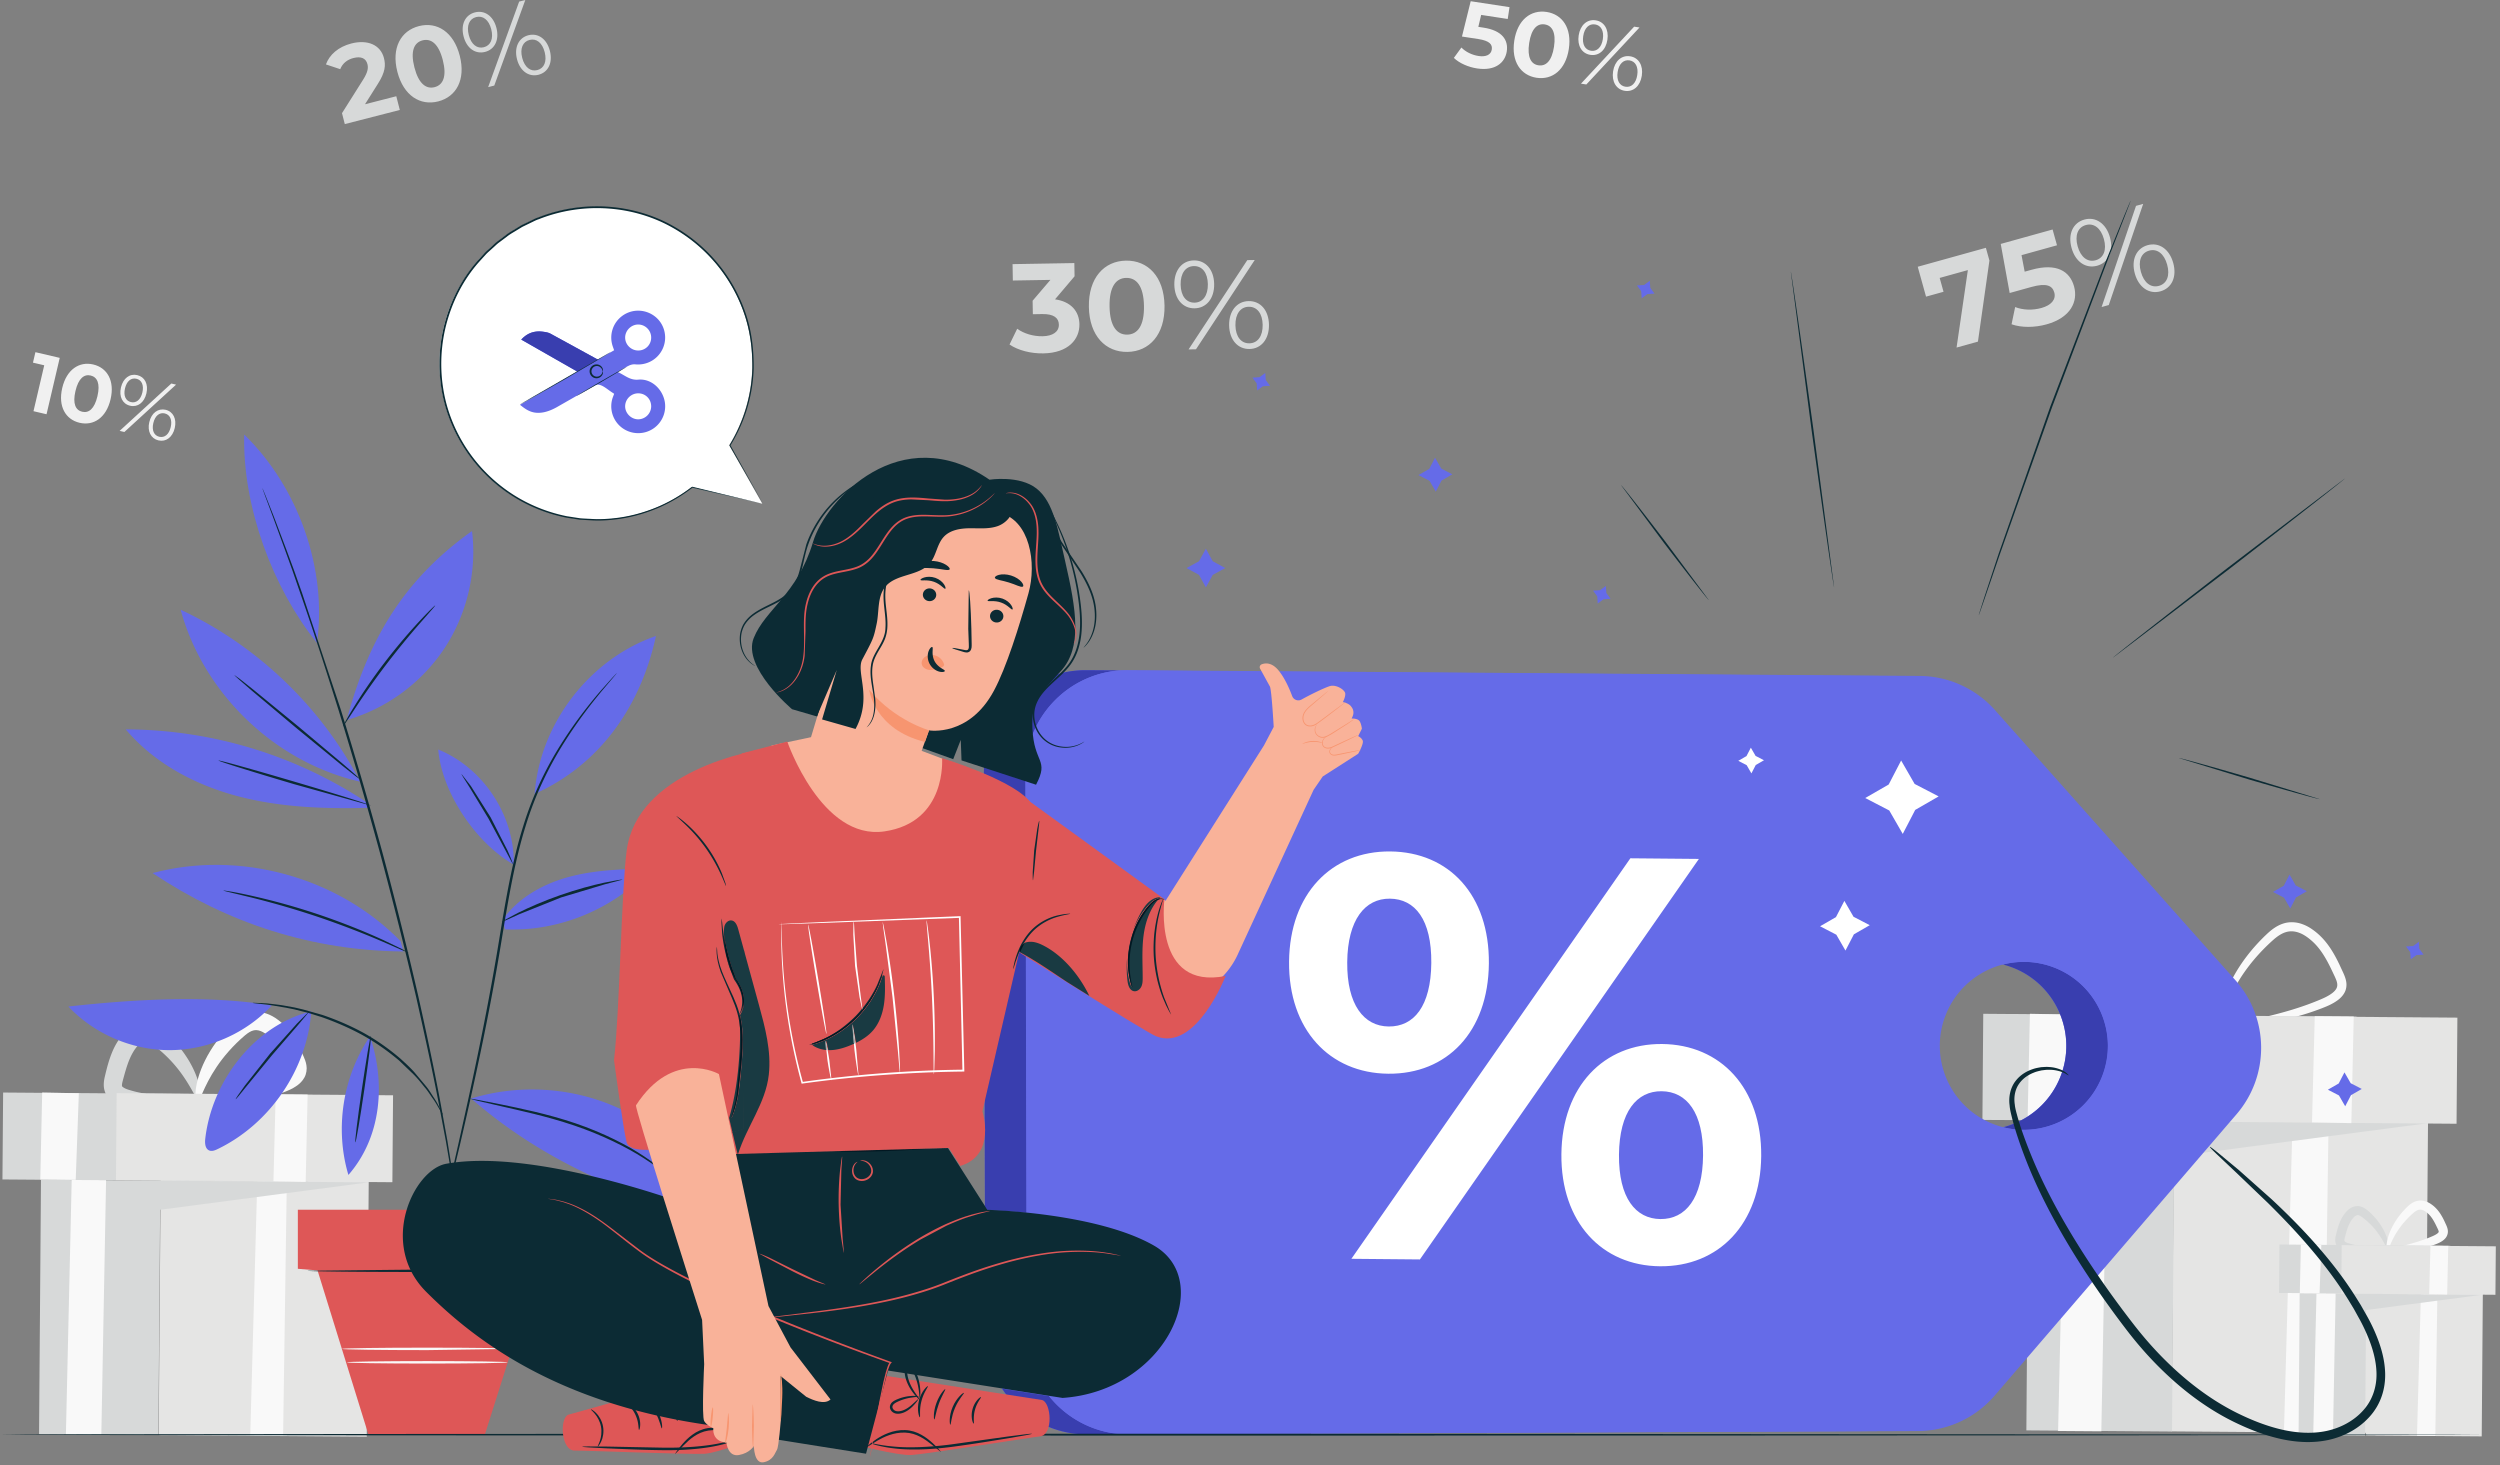 <svg xmlns="http://www.w3.org/2000/svg" width="500" height="293" fill="none"><rect width="100%" height="100%" fill="#808080" stroke="none"/><style><![CDATA[.B{fill:#0c2b34}.C{fill:#f9f9f9}.D{fill:#d7d9d9}.E{fill:#de5757}.F{fill:#e5e5e4}.G{fill:#656be8}.H{fill:#011721}.I{fill:#393eaf}.J{fill:#f9b299}.K{fill:#193a42}.L{fill:#f79570}]]></style><path d="M397.176 49.561l.709 2.551-2.298 16.213-4.275 1.189 2.26-15.496-5.636 1.568.77 2.77-3.499.973-1.662-5.977 13.631-3.79zm17.633 7.709c.837 3.012-.644 6.252-5.503 7.603-2.356.656-5.018.688-6.994-.019l.718-3.444c1.557.613 3.487.679 5.26.186 1.968-.547 2.952-1.711 2.568-3.096-.372-1.337-1.489-1.968-4.575-1.109l-4.349 1.209-1.788-9.816 10.375-2.885.879 3.159-7.095 1.972.631 3.305 1.385-.384c5.03-1.398 7.65.307 8.488 3.32zm18.62-4.35c-.607-2.187-1.999-3.239-3.604-2.793-1.578.439-2.259 2.041-1.644 4.252s2.025 3.233 3.603 2.793c1.605-.446 2.253-2.066 1.645-4.252zm-6.463 1.797c-.769-2.77.295-5.055 2.556-5.684 2.283-.636 4.352.779 5.122 3.549s-.271 5.048-2.555 5.684c-2.259.628-4.352-.78-5.123-3.549zm.238-13.546l1.434-.399-6.884 20.237-1.434.399 6.884-20.237zm-6.427 6.629c-.615-2.21-2.024-3.232-3.604-2.792-1.604.446-2.252 2.065-1.644 4.252s2 3.239 3.603 2.793c1.579-.439 2.26-2.041 1.645-4.253zm-6.463 1.798c-.77-2.769.271-5.049 2.555-5.683 2.26-.628 4.347.754 5.123 3.548s-.296 5.055-2.555 5.683c-2.284.636-4.352-.779-5.123-3.548z" class="D"/><path d="M434.326 286.279l50.791.396.5-64.111-50.791-.396-.5 64.111z" class="F"/><path d="M465.715 224.544l-.903 62.077-8.025-.063 1.72-62.071 7.208.057z" class="C"/><path d="M405.745 223.999l29.141.227 50.791.397-50.846 6.69-.429 54.994-29.129-.228.472-62.08z" class="D"/><path d="M421.426 224.187l-1.158 62.074-8.647-.067 1.414-62.073 8.391.066z" class="C"/><path d="M444.7 205.24c.004.129-.855.284-2.418.439l-6.659.296c-2.835-.046-6.198-.238-9.942-1.304-.479-.162-.97-.354-1.456-.65-.481-.29-.972-.692-1.328-1.255-.367-.556-.527-1.246-.533-1.857-.011-.619.095-1.182.214-1.703.49-1.98.992-4.034 1.88-6.103.45-1.027.992-2.018 1.646-2.926.663-.885 1.407-1.751 2.417-2.389.502-.314 1.066-.565 1.678-.692a4.28 4.28 0 0 1 1.845.034c1.177.292 2.053.939 2.807 1.535 2.97 2.392 5.143 5.094 6.621 7.542 1.482 2.454 2.266 4.652 2.677 6.183.396 1.542.442 2.424.329 2.449-.314.098-1.032-3.371-4.123-7.912a30.59 30.59 0 0 0-6.57-6.899c-.696-.531-1.424-.995-2.146-1.151-.708-.158-1.426.005-2.129.463-.699.444-1.32 1.156-1.892 1.933-.557.783-1.031 1.652-1.437 2.579-.802 1.856-1.315 3.863-1.813 5.778-.232.92-.277 1.688.05 2.185.31.53 1.041.942 1.826 1.219s1.673.483 2.5.668c.834.189 1.655.33 2.452.457a54.19 54.19 0 0 0 4.481.488c2.763.189 5.023.225 6.586.302 1.565.068 2.434.161 2.437.291z" class="D"/><path d="M443.604 205.7c-.02-.129.92-.401 2.634-.792l7.234-1.63c3.028-.737 6.612-1.705 10.375-3.277.934-.385 1.86-.815 2.601-1.382.366-.281.672-.601.837-.924s.212-.642.144-1.05-.26-.868-.494-1.372l-.735-1.552c-.499-1.03-1.037-2.039-1.661-2.988s-1.329-1.803-2.132-2.519-1.681-1.335-2.581-1.66c-.907-.336-1.83-.387-2.678-.116-.857.261-1.654.815-2.397 1.453-3.027 2.672-5.352 5.57-6.95 8.186a31.25 31.25 0 0 0-3.084 6.599c-.542 1.647-.758 2.597-.903 2.577-.111-.015-.141-1.008.196-2.763.341-1.748 1.104-4.257 2.641-7.078 1.526-2.824 3.82-5.922 6.958-8.822.81-.723 1.769-1.458 2.994-1.863 1.223-.418 2.636-.349 3.846.095a8.24 8.24 0 0 1 1.719.858 12.77 12.77 0 0 1 1.487 1.143c.945.834 1.753 1.825 2.451 2.874.692 1.053 1.266 2.141 1.777 3.211l.74 1.592c.241.538.505 1.136.621 1.848.127.702.019 1.554-.354 2.204-.359.658-.862 1.124-1.357 1.496-1.005.736-2.049 1.171-3.035 1.557-3.943 1.54-7.645 2.391-10.749 2.972a90.53 90.53 0 0 1-7.393 1.054c-1.753.168-2.731.196-2.752.069z" class="C"/><path d="M396.484 223.979l74.658.583.166-21.22-74.658-.583-.166 21.22z" class="D"/><path d="M423.828 224.223l67.483.527.166-21.22-67.483-.527-.166 21.22z" class="F"/><path d="M470.747 203.308l-.475 21.319-7.869-.163.548-21.217 7.796.061zm-55.816-.374l-.761 21.127-8.652-.069.463-21.233 8.95.175z" class="C"/><path d="M473.144 287.097l23.2.181.229-29.284-23.199-.182-.23 29.285z" class="F"/><path d="M487.476 258.815l-.412 28.355-3.666-.029.785-28.352 3.293.026z" class="C"/><path d="M459.932 258.667l13.311.103 23.201.181-23.226 3.057-.196 25.119-13.305-.103.215-28.357z" class="D"/><path d="M467.126 258.697l-.53 28.354-3.949-.031.645-28.353 3.834.03z" class="C"/><path d="M477.738 250.03c.004.24-1.545.599-4.16.696-1.322.021-2.864-.02-4.68-.512-.464-.161-1.07-.377-1.532-1.056-.223-.335-.321-.757-.324-1.101s.05-.644.106-.899c.221-.922.448-1.873.876-2.876.218-.496.484-.982.81-1.43.327-.435.699-.871 1.246-1.216.519-.347 1.315-.538 1.987-.354.661.171 1.102.517 1.462.805 1.388 1.152 2.383 2.449 3.038 3.621 1.307 2.383 1.292 4.111 1.07 4.138-.28.073-.735-1.459-2.186-3.418-.727-.971-1.715-2.037-2.987-2.977-.303-.225-.594-.386-.801-.421-.193-.031-.347 0-.594.158-.234.15-.486.434-.722.759-.227.324-.426.687-.6 1.084-.342.79-.58 1.694-.809 2.551-.105.401-.082.584-.05.625.021.079.254.256.573.371.67.233 1.475.411 2.165.538l2.006.282c2.494.241 4.103.354 4.106.632z" class="D"/><path d="M477.345 250.313c-.047-.27 1.696-.725 4.433-1.459 1.361-.38 2.967-.854 4.637-1.579.413-.176.804-.371 1.071-.585.132-.104.218-.21.241-.267s.023-.059.008-.166c-.023-.186-.313-.747-.525-1.194-.224-.46-.461-.9-.728-1.305s-.558-.76-.886-1.054c-.331-.301-.688-.55-1.01-.667-.332-.124-.621-.141-.906-.059-.292.081-.611.286-.932.554-1.353 1.158-2.423 2.427-3.173 3.566-1.525 2.293-1.844 4.058-2.134 4.011-.12-.017-.2-.481-.102-1.313s.405-2.02 1.086-3.363 1.716-2.815 3.181-4.202c.388-.354.871-.738 1.529-.962.661-.232 1.439-.195 2.074.037.323.112.618.265.892.44.259.173.51.356.742.566.471.414.869.901 1.206 1.409a12.41 12.41 0 0 1 .843 1.528l.34.738c.112.255.252.565.318.973a2.05 2.05 0 0 1-.219 1.32c-.216.393-.5.645-.761.839-.53.382-1.039.582-1.503.759-1.851.695-3.573 1.052-5.012 1.275-2.884.416-4.668.4-4.71.16z" class="C"/><path d="M455.811 258.594l34.102.267.075-9.693-34.102-.267-.075 9.693z" class="D"/><path d="M468.262 258.716l30.825.241.076-9.693-30.826-.241-.075 9.693z" class="F"/><path d="M489.652 249.174l-.217 9.737-3.595-.074.25-9.691 3.562.028zm-25.391-.193l-.348 9.651-3.952-.032.212-9.699 4.088.08z" class="C"/><path d="M31.738 287.017l41.608.324.41-52.519-41.608-.325-.41 52.52z" class="F"/><path d="M57.362 236.251l-.739 50.854-6.574-.051 1.408-50.848 5.905.045z" class="C"/><path d="M8.198 235.962l23.872.186 41.608.325-41.654 5.481-.352 45.05-23.861-.186.386-50.856z" class="D"/><path d="M21.215 236.017l-.948 50.851-7.084-.055 1.158-50.851 6.874.055z" class="C"/><path d="M40.126 220.59c.008.259-.69.531-1.969.791s-3.143.512-5.498.594a32.97 32.97 0 0 1-3.884-.094l-2.181-.27-2.38-.52c-.443-.143-.911-.319-1.408-.614-.489-.289-1.029-.715-1.438-1.352-.422-.632-.606-1.427-.614-2.068-.014-.653.091-1.196.193-1.661.398-1.661.802-3.37 1.581-5.191a13.79 13.79 0 0 1 1.472-2.601 12.4 12.4 0 0 1 .985-1.168c.378-.383.804-.746 1.303-1.059a5.23 5.23 0 0 1 1.738-.701c.649-.132 1.36-.108 1.97.046 1.232.321 2.039.959 2.69 1.484 2.502 2.086 4.286 4.435 5.454 6.559 1.172 2.131 1.724 4.03 1.943 5.351.208 1.331.102 2.091-.139 2.146-.554.139-1.42-2.588-4.037-6.058-1.312-1.72-3.082-3.607-5.353-5.271-.537-.397-1.043-.668-1.367-.716-.298-.039-.506 0-.921.264-.195.133-.405.314-.609.533a9.52 9.52 0 0 0-.631.781c-.399.569-.747 1.208-1.055 1.908-.605 1.395-1.032 3.012-1.445 4.542-.087.336-.131.603-.136.761-.001.164.005.181.017.216-.005.081.373.394.93.596.541.205 1.267.396 1.909.556l1.936.419 3.581.529 5.353.598c1.283.189 2 .41 2.008.67z" class="D"/><path d="M39.207 220.874c-.094-.537 3.027-1.402 7.92-2.751 2.435-.697 5.302-1.559 8.278-2.864.735-.314 1.424-.663 1.876-1.029.224-.177.357-.352.378-.419s.014-.019-.007-.179c-.027-.152-.14-.45-.329-.842l-.598-1.249c-.401-.821-.822-1.599-1.293-2.315s-.985-1.338-1.557-1.854c-.281-.265-.59-.494-.893-.708-.286-.192-.576-.347-.853-.452-.565-.212-1.032-.241-1.505-.109-.485.13-1.042.478-1.611.951-2.413 2.053-4.336 4.308-5.688 6.33-2.751 4.068-3.373 7.214-3.945 7.123-.243-.032-.412-.87-.257-2.372.159-1.495.69-3.652 1.902-6.081 1.207-2.437 3.067-5.091 5.704-7.602.703-.642 1.586-1.352 2.805-1.768 1.224-.431 2.671-.363 3.84.065.594.206 1.138.486 1.64.807.474.316.932.65 1.355 1.033.858.754 1.583 1.642 2.195 2.563.607.925 1.099 1.862 1.524 2.763l.61 1.328c.201.461.461 1.031.585 1.794.139.749.01 1.761-.416 2.488-.408.736-.937 1.204-1.419 1.563-.978.701-1.903 1.061-2.741 1.379-3.336 1.244-6.438 1.871-9.027 2.255-2.593.377-4.692.506-6.151.522-1.459.008-2.282-.114-2.323-.37z" class="C"/><path d="M.489 235.89l61.16.477.136-17.384-61.16-.477-.136 17.384z" class="D"/><path d="M23.193 236.012l55.283.432.136-17.384-55.283-.432-.136 17.384z" class="F"/><path d="M61.525 218.922l-.39 17.464-6.448-.133.45-17.381 6.387.05zm-45.757-.273l-.623 17.308-7.088-.057.38-17.394 7.331.143z" class="C"/><path d="M79.258 19.248l.705 2.745-11.003 2.826-.56-2.184 4.255-6.747c.974-1.558 1.011-2.365.829-3.072-.294-1.144-1.254-1.607-2.794-1.212-1.249.32-2.187 1.071-2.642 2.231l-2.861-.952c.701-1.931 2.468-3.516 5.088-4.188 3.246-.833 5.837.276 6.515 2.917.363 1.415.299 2.805-1.254 5.221l-2.537 4.022 6.261-1.607zm9.303-7.228c-.85-3.308-2.367-4.38-4.052-3.948-1.664.427-2.477 2.099-1.627 5.406s2.367 4.381 4.031 3.955c1.684-.433 2.497-2.105 1.648-5.412zm-9.09 2.334c-1.234-4.805.729-8.214 4.307-9.133 3.599-.924 6.94 1.123 8.174 5.928s-.708 8.208-4.307 9.132c-3.578.918-6.94-1.123-8.174-5.928zm29.463-3.929c-.48-1.873-1.648-2.792-3.02-2.44-1.353.347-1.959 1.7-1.473 3.592s1.669 2.787 3.021 2.439c1.374-.352 1.953-1.72 1.472-3.592zm-5.533 1.42c-.608-2.371.338-4.299 2.272-4.796 1.955-.501 3.692.737 4.301 3.109s-.316 4.294-2.271 4.795c-1.934.497-3.692-.737-4.302-3.108zm.432-11.529L105.061 0l-6.205 17.113-1.227.315L103.833.315zm-5.585 5.536c-.486-1.893-1.669-2.786-3.021-2.439-1.373.352-1.953 1.72-1.472 3.592s1.648 2.792 3.022 2.44c1.352-.347 1.958-1.7 1.472-3.593zm-5.534 1.421c-.608-2.372.317-4.294 2.272-4.796 1.935-.496 3.687.716 4.301 3.108s-.337 4.299-2.271 4.796c-1.956.502-3.693-.736-4.302-3.108zm123.169 57.58c.052 2.976-2.195 5.739-7.213 5.825-2.471.043-5.029-.594-6.765-1.775l1.535-3.154c1.353.985 3.229 1.533 5.07 1.501 2.042-.035 3.288-.889 3.264-2.326-.023-1.336-1.021-2.151-3.34-2.111l-1.866.032-.047-2.698 3.56-4.172-7.514.13-.057-3.278 12.356-.214.045 2.648-3.906 4.607c3.186.449 4.834 2.389 4.878 4.985zm12.912-3.659c-.069-4.009-1.51-5.648-3.552-5.614-2.018.035-3.401 1.723-3.332 5.732s1.51 5.648 3.527 5.614c2.042-.035 3.426-1.723 3.357-5.732zm-11.019.19c-.101-5.824 3.07-9.183 7.407-9.258 4.362-.075 7.62 3.173 7.721 8.997s-3.044 9.184-7.406 9.259c-4.338.075-7.621-3.173-7.722-8.998zm34.757 3.58c-.04-2.27-1.123-3.639-2.787-3.61-1.638.028-2.699 1.409-2.66 3.703s1.148 3.637 2.786 3.608c1.664-.028 2.7-1.434 2.661-3.702zm-6.707.115c-.05-2.874 1.556-4.82 3.9-4.86 2.371-.041 4.018 1.848 4.067 4.722s-1.532 4.819-3.901 4.859c-2.346.04-4.017-1.848-4.066-4.721zm3.633-13.052l1.488-.026-11.748 17.858-1.487.026 11.747-17.858zm-7.887 4.801c-.04-2.294-1.148-3.637-2.786-3.609-1.664.029-2.699 1.434-2.66 3.704s1.122 3.638 2.786 3.609c1.639-.028 2.7-1.409 2.66-3.703zm-6.707.116c-.049-2.875 1.531-4.819 3.902-4.86 2.344-.04 4.016 1.823 4.066 4.722s-1.556 4.819-3.901 4.859c-2.37.041-4.017-1.848-4.067-4.721z" class="D"/><path d="M301.353 10.278c-.344 2.254-2.299 3.965-5.935 3.41-1.765-.269-3.544-1.044-4.647-2.106l1.508-2.077c.854.875 2.117 1.495 3.443 1.698 1.473.225 2.477-.254 2.635-1.291.153-1-.402-1.754-2.71-2.108l-3.255-.497L294.14.244l7.764 1.187-.36 2.364-5.31-.812-.569 2.388 1.036.158c3.764.575 4.996 2.494 4.652 4.749zm9.448-.928c.441-2.891-.393-4.246-1.866-4.471-1.455-.222-2.656.822-3.098 3.713s.394 4.247 1.848 4.469c1.473.224 2.674-.819 3.116-3.711zm-7.945-1.213c.642-4.2 3.332-6.227 6.46-5.749 3.146.48 5.09 3.215 4.448 7.415s-3.314 6.229-6.46 5.749c-3.127-.478-5.09-3.215-4.448-7.415zm24.598 6.874c.251-1.637-.361-2.754-1.561-2.937-1.181-.18-2.113.682-2.366 2.337s.379 2.756 1.561 2.936c1.2.183 2.117-.7 2.366-2.336zm-4.836-.739c.317-2.073 1.709-3.274 3.401-3.015 1.708.26 2.662 1.82 2.344 3.893s-1.691 3.276-3.4 3.015c-1.691-.258-2.661-1.821-2.345-3.893zm-2.047-6.453c.253-1.655-.379-2.756-1.561-2.937-1.201-.183-2.117.7-2.366 2.337s.36 2.753 1.561 2.936c1.181.181 2.113-.682 2.366-2.336zm6.259-2.486l1.073.163-10.636 11.4-1.072-.164L326.83 5.333zM315.734 7.08c.318-2.073 1.692-3.277 3.401-3.016 1.691.258 2.664 1.803 2.345 3.893s-1.71 3.274-3.401 3.016c-1.709-.261-2.662-1.821-2.345-3.893zM11.947 71.574L9.307 82.85l-2.61-.611 2.15-9.182-2.255-.529.491-2.093 4.865 1.139zm7.541 7.667c.599-2.562-.054-3.836-1.359-4.141-1.288-.302-2.44.55-3.039 3.111s.053 3.836 1.342 4.137c1.305.306 2.457-.546 3.057-3.108zm-7.04-1.648c.871-3.72 3.427-5.348 6.198-4.7 2.787.654 4.338 3.243 3.468 6.963s-3.412 5.353-6.199 4.699c-2.77-.648-4.338-3.241-3.467-6.963zm21.695 7.832c.339-1.45-.129-2.494-1.192-2.743-1.047-.245-1.944.463-2.287 1.928s.146 2.499 1.193 2.744c1.063.249 1.946-.479 2.286-1.929zm-4.285-1.003c.43-1.837 1.764-2.815 3.262-2.465 1.514.355 2.259 1.821 1.829 3.657s-1.748 2.818-3.262 2.464c-1.498-.351-2.259-1.82-1.829-3.657zm-1.381-5.93c.343-1.467-.146-2.498-1.192-2.743-1.063-.249-1.947.479-2.287 1.929s.13 2.494 1.192 2.742c1.047.245 1.943-.462 2.287-1.927zm-4.285-1.004c.43-1.837 1.748-2.819 3.262-2.465 1.498.351 2.262 1.804 1.828 3.657s-1.763 2.816-3.261 2.464c-1.515-.354-2.259-1.82-1.829-3.656zm10.073-.785l.951.223-10.34 9.473-.95-.223 10.34-9.473z" fill="#f0f0f0"/><g class="G"><path d="M80.106 188.227c-12.557-12.853-32.231-18.252-49.589-13.611 15.078 10.11 32.022 15.528 50.175 15.677m-17.296-61.707c2.066-14.612-3.613-31.051-14.553-41.672-.361 14.482 5.752 30.778 14.553 41.672z"/><path d="M71.968 156.195c-7.797-14.903-20.595-27.133-35.835-34.247 4.567 16.825 18.958 30.589 35.969 34.403m1.728 5.204c-8.826.248-17.757-.062-26.293-2.321s-16.71-6.6-22.39-13.36a87.87 87.87 0 0 1 48.551 14.822m-4.362-16.68c4.481-16.79 11.872-28.405 25.069-37.815.998 8.17-1.01 16.673-5.557 23.533a35.28 35.28 0 0 1-19.513 14.282zm33.409 28.906c.231-9.756-6.058-19.345-15.099-23.02.733 8.671 7.544 18.701 15.099 23.02zm4.189-14.136c1.002-14.025 10.968-27.002 24.259-31.589-3.047 14.031-11.16 25.712-24.259 31.589zm-6.348 25.126c3.112-4.452 8.191-7.221 13.446-8.596s10.747-1.497 16.178-1.61c-7.327 8.061-18.328 12.643-29.211 12.166m-6.761 33.837c9.792-3.022 20.704-2.241 29.964 2.146s16.777 12.336 20.64 21.826c-18.382-3.489-36.521-11.652-50.604-23.972zm-20.237-12.434c3.054 9.027 2.468 19.937-4.321 27.716-2.762-9.262-1.13-19.733 4.321-27.716zm-11.736-5.004c-.85 11.605-8.27 22.506-18.756 27.553-.52.251-1.123.491-1.658.273-.827-.337-.903-1.466-.801-2.353 1.329-11.565 9.897-22.749 21.214-25.473zm-7.912-1.175c-5.164 5.579-12.693 8.893-20.295 8.932s-15.166-3.198-20.386-8.724c12.931-1.415 27.852-2.359 40.681-.208z"/></g><g class="B"><path d="M52.491 97.656c-.008.003.032.131.118.379l.394 1.094 1.56 4.187 2.428 6.639 1.498 4.152 1.615 4.677c2.29 6.548 4.834 14.407 7.58 23.158a936.46 936.46 0 0 1 8.315 28.654 868.1 868.1 0 0 1 7.26 28.948c2.015 8.947 3.748 17.024 5 23.847l.918 4.862.739 4.351 1.138 6.976.678 4.415.189 1.147c.045.258.073.39.081.389s-.001-.135-.031-.396l-.14-1.153-.587-4.43c-.24-1.927-.614-4.271-1.056-6.993l-.703-4.36-.883-4.872c-1.209-6.835-2.908-14.926-4.9-23.886-2.051-8.946-4.475-18.743-7.226-28.974-2.788-10.217-5.636-19.897-8.358-28.661l-7.686-23.137-1.649-4.668-1.534-4.141-2.508-6.612-1.647-4.155-.44-1.076c-.102-.241-.157-.364-.165-.36z"/><path d="M123.347 134.644c-.006-.006-.081.066-.223.21l-.618.65-2.3 2.572c-1.951 2.27-4.706 5.638-7.612 10.152-2.907 4.499-5.887 10.231-7.962 17.031-2.132 6.78-3.456 14.486-4.775 22.541-2.629 16.124-5.855 30.564-8.19 41.011l-2.801 12.365-.745 3.366-.182.879c-.038.199-.054.3-.045.303s.04-.097.095-.292l.23-.866.835-3.345 2.954-12.332c2.423-10.428 5.706-24.868 8.339-41.008 1.318-8.056 2.625-15.738 4.722-22.487 2.038-6.767 4.963-12.472 7.821-16.978 2.856-4.518 5.562-7.911 7.465-10.216l2.226-2.63.581-.682c.129-.156.193-.238.186-.244zm-72.81 65.935c-.001.018.159.046.466.085l1.338.148.967.095 1.143.172 2.776.468 1.606.32 1.72.436c1.197.269 2.433.707 3.751 1.106 2.6.911 5.399 2.084 8.188 3.607 2.78 1.545 5.241 3.326 7.341 5.1l2.817 2.704c.871.863 1.576 1.759 2.228 2.571.688.786 1.166 1.603 1.65 2.274.491.669.844 1.289 1.13 1.798l.686 1.159c.162.262.255.397.27.389s-.048-.157-.181-.434l-.607-1.208a14.88 14.88 0 0 0-1.065-1.854c-.466-.691-.929-1.53-1.606-2.337l-2.206-2.638c-.81-.939-1.793-1.824-2.817-2.768-2.109-1.814-4.591-3.627-7.401-5.187-2.82-1.542-5.653-2.713-8.283-3.608l-3.796-1.073-1.739-.41-1.623-.29c-1.03-.206-1.976-.303-2.804-.399l-1.154-.132-.975-.053-1.35-.055c-.308-.007-.47-.003-.471.014zm-3.661-65.568c-.022.026.31.345.932.898l2.66 2.308 8.902 7.475 8.996 7.365 2.761 2.187 1.055.749s-.313-.345-.934-.899l-2.663-2.309-8.9-7.473-8.991-7.361-2.762-2.188-1.057-.752zm-3.175 17.095c-.039.131 6.751 2.253 15.163 4.739l15.305 4.264c.038-.132-6.75-2.252-15.166-4.739s-15.264-4.395-15.303-4.264zm24.906-6.838c.03.017.278-.331.7-.975l1.79-2.727a160.14 160.14 0 0 1 6.221-8.766 169.49 169.49 0 0 1 6.818-8.315l2.15-2.454c.507-.58.776-.913.751-.936s-.34.264-.892.804-1.329 1.342-2.27 2.352c-1.88 2.02-4.387 4.9-6.95 8.248s-4.677 6.528-6.123 8.878a68.62 68.62 0 0 0-1.661 2.817c-.373.675-.566 1.056-.536 1.074z"/><path d="M92.289 154.786c-.059.043.579 1.025 1.593 2.62l3.817 6.315 3.478 6.508 1.438 2.708c.059-.025-.347-1.126-1.122-2.858l-3.365-6.602-3.955-6.265-1.884-2.426zm8.053 29.604c.036.066 1.331-.567 3.451-1.521l8.425-3.375 8.692-2.616 3.644-.963c-.007-.033-.365.005-1.011.105l-2.714.518c-2.282.49-5.408 1.314-8.774 2.49s-6.322 2.485-8.412 3.525l-2.444 1.288-.857.549zm-6.348 35.343c-.003.016.141.065.42.142l1.222.311 4.516 1.042c3.807.885 9.11 1.991 14.749 3.893 5.64 1.921 10.479 4.361 13.76 6.465 1.645 1.047 2.927 1.973 3.792 2.639s1.341 1.04 1.367 1.011c.011-.013-.094-.123-.304-.321s-.518-.494-.943-.84c-.831-.716-2.089-1.689-3.721-2.782-3.256-2.195-8.114-4.707-13.79-6.64-5.684-1.917-11.009-2.968-14.837-3.767l-4.549-.888c-1.076-.2-1.674-.299-1.682-.265zm-22.93 8.765c.136.02.944-4.744 1.806-10.636s1.451-10.689 1.316-10.709-.944 4.742-1.806 10.637-1.452 10.688-1.317 10.708zm-23.942-8.643c.057.044.862-.95 2.155-2.558l5.107-6.235 5.263-6.105 2.15-2.563c-.025-.023-.268.187-.685.587l-1.723 1.74-5.384 6.023-5.005 6.34-1.418 1.996c-.322.48-.488.756-.46.775z"/></g><path d="M110.428 241.943v11.816h-2.953l-10.503 33.147h-23.29l-10.174-32.819-3.938-.328v-11.816h50.858z" class="E"/><path d="M61.523 254.154c0 .135 10.283.246 22.967.246l22.969-.246c0-.137-10.282-.248-22.969-.248l-22.967.248zm-16.845-76.046c-.006.034.525.176 1.493.404l4.088.985a173.65 173.65 0 0 1 13.308 3.872 174.33 174.33 0 0 1 12.946 4.958l3.852 1.685 1.433.58s-.466-.297-1.35-.753l-3.794-1.832c-3.232-1.487-7.78-3.372-12.929-5.107a134.87 134.87 0 0 0-13.386-3.744c-1.736-.385-3.148-.668-4.129-.833s-1.525-.249-1.532-.215z" class="B"/><path d="M69.336 272.464c0 .137 7.215.248 16.113.248s16.115-.111 16.115-.248-7.215-.247-16.115-.247-16.113.111-16.113.247zm-.977-2.686c0 .137 7.647.247 17.076.247l17.078-.247c0-.136-7.645-.247-17.078-.247s-17.076.111-17.076.247z" class="C"/><path d="M412.017 215.486c-3.492 8.592-13.288 12.728-21.881 9.236s-12.728-13.289-9.236-21.881 13.289-12.728 21.881-9.236 12.728 13.289 9.236 21.881zm26.757-19.449l-48.091-54.027c-3.829-4.302-9.301-6.782-15.061-6.823l-158.334-1.153c-11.322-.083-20.537 9.087-20.511 20.41l.266 112.119c.027 11.26 9.187 20.361 20.448 20.314l157.781-.664c5.905-.025 11.507-2.611 15.356-7.088l48.377-56.275c6.649-7.735 6.551-19.194-.231-26.813z" class="G"/><path d="M217.404 286.877c-7.096 0-13.349-3.633-16.995-9.143l9.41 1.476c3.515 4.402 8.817 7.313 14.802 7.637l-7.13.03h-.087zm-12.083-44.312c-4.619-.473-7.838-.551-7.838-.551l-.5-.785-.051-21.597 6.509-28.174c.005-.011.009-.023.013-.035.115-.31.249-.641.402-.988l1.343.847.122 51.283zm-.197-82.925c-1.855-1.749-5.154-3.439-8.346-4.807l-.001-.389v-.033c-.008-11.257 9.117-20.378 20.359-20.378l.152.001 6.75.049c-10.585.736-18.951 9.57-18.926 20.361l.012 5.196zm199.675 66.339c-1.383 0-2.781-.171-4.164-.528 4.979-1.279 9.309-4.819 11.393-9.947.842-2.073 1.24-4.215 1.24-6.322-.003-6.63-3.956-12.91-10.476-15.559a17.07 17.07 0 0 0-2.154-.712 16.76 16.76 0 0 1 4.172-.528c2.106 0 4.246.398 6.317 1.24 8.593 3.492 12.727 13.288 9.236 21.881-2.65 6.521-8.933 10.475-15.564 10.475z" class="I"/><path d="M420.318 215.486c-3.491 8.592-13.288 12.728-21.881 9.236s-12.727-13.289-9.235-21.881 13.288-12.728 21.881-9.236 12.727 13.289 9.235 21.881zm26.758-19.449l-48.091-54.027a20.36 20.36 0 0 0-15.062-6.823l-158.334-1.153c-11.322-.083-20.537 9.087-20.511 20.41l.266 112.119c.027 11.26 9.187 20.361 20.448 20.314l157.782-.664c5.904-.025 11.507-2.611 15.356-7.088l48.377-56.275c6.648-7.735 6.55-19.194-.231-26.813z" class="G"/><path d="M340.611 231.107c.078-8.522-3.222-12.814-8.29-12.861-4.952-.046-8.445 4.067-8.525 12.704s3.336 12.816 8.287 12.862c5.069.047 8.448-4.183 8.528-12.705zm-28.332-.263c.126-13.59 8.5-22.15 20.13-22.042 11.747.11 19.959 8.824 19.833 22.412s-8.499 22.151-20.247 22.041c-11.631-.108-19.843-8.821-19.716-22.411zm13.794-59.187l13.706.128-55.799 80.103-13.704-.127 55.797-80.104zm-39.813 20.936c.08-8.637-3.221-12.813-8.289-12.86-4.951-.047-8.446 4.182-8.526 12.705s3.337 12.814 8.288 12.861c5.068.047 8.447-4.068 8.527-12.706zm-28.446-.264c.127-13.589 8.499-22.15 20.245-22.04s19.845 8.708 19.717 22.412-8.382 22.151-20.13 22.042-19.958-8.824-19.832-22.414z" fill="#fff"/><path d="M441.954 229.357c.043-.048.584.342 1.574 1.131l4.257 3.539 6.548 5.83c2.5 2.334 5.292 5.063 8.181 8.275 2.878 3.217 5.89 6.903 8.608 11.228l1.023 1.638.969 1.709a36.06 36.06 0 0 1 1.832 3.609c1.097 2.516 1.995 5.297 2.084 8.315.041 1.502-.16 3.056-.665 4.542a11.77 11.77 0 0 1-2.375 4.087c-2.115 2.404-5.069 4.016-8.255 4.721-3.196.699-6.548.497-9.746-.23-3.211-.731-6.299-1.945-9.295-3.417-6.003-2.965-11.145-7.097-15.516-11.56-2.188-2.239-4.181-4.586-6-6.973a198.73 198.73 0 0 1-5.166-7.074c-6.509-9.366-11.542-18.398-14.712-26.46a90.3 90.3 0 0 1-2.075-5.808c-.288-.933-.562-1.841-.787-2.738-.215-.906-.453-1.753-.521-2.667-.235-1.792.214-3.591 1.185-4.838.956-1.265 2.246-1.984 3.423-2.383.591-.216 1.176-.303 1.72-.398.551-.028 1.064-.09 1.543-.032.956.033 1.742.283 2.345.515.592.275 1.022.528 1.256.771.246.223.358.345.337.369s-.178-.05-.451-.214c-.257-.184-.698-.368-1.271-.571-.591-.161-1.336-.339-2.234-.312-.446-.027-.924.063-1.432.113-.5.118-1.035.222-1.566.447-1.059.414-2.173 1.113-2.947 2.221-.782 1.096-1.115 2.6-.865 4.181.073.788.334 1.648.564 2.506.24.864.532 1.749.836 2.657a95.07 95.07 0 0 0 2.171 5.681c3.272 7.865 8.373 16.746 14.897 25.966 1.635 2.306 3.36 4.633 5.172 6.973 1.797 2.331 3.752 4.608 5.893 6.781 4.276 4.33 9.268 8.316 15.038 11.166 2.876 1.414 5.857 2.584 8.87 3.275 3.007.691 6.084.868 8.942.254 2.836-.611 5.474-2.048 7.303-4.11 1.863-2.042 2.714-4.741 2.654-7.406-.053-2.679-.848-5.287-1.87-7.692-.52-1.207-1.084-2.372-1.725-3.495l-.925-1.68-.979-1.614c-2.601-4.267-5.504-7.942-8.284-11.175-2.79-3.23-5.494-6.003-7.912-8.395l-6.307-6.044-4.021-3.799c-.908-.879-1.365-1.366-1.323-1.415zM366.82 117.431c-.102.014-2.125-14.103-4.517-31.528l-4.145-31.582c.103-.014 2.125 14.101 4.517 31.531l4.145 31.579zm59.301-77.27c.005.003-.017.076-.068.219l-.232.628-.928 2.399-3.438 8.813-11.031 29.193-10.442 29.415-3.069 8.949-.842 2.43-.228.629-.09.21s.013-.077.054-.222l.192-.64.776-2.453 2.956-8.988 10.34-29.459 11.137-29.162 3.551-8.77.992-2.374.267-.613.103-.205zm42.843 55.543c.063.082-10.263 8.169-23.063 18.062l-23.294 17.765c-.063-.082 10.262-8.168 23.065-18.063l23.292-17.764zm-127.209 24.301c-.083.063-4.076-5.026-8.917-11.365l-8.618-11.594c.082-.063 4.074 5.026 8.916 11.366l8.619 11.593zm122.191 39.819c-.028.099-6.356-1.658-14.129-3.924l-14.026-4.285c.029-.099 6.354 1.657 14.13 3.925l14.025 4.284z" class="B"/><path d="M373.047 159.603l4.689-2.7 2.491-4.803 2.701 4.689 4.803 2.492-4.689 2.7-2.491 4.803-2.701-4.69-4.803-2.491zm-25.391-7.44l1.641-.945.873-1.682.945 1.642 1.682.872-1.643.946-.872 1.681-.945-1.641-1.681-.873zm16.357 33.091l3.174-1.827 1.686-3.251 1.828 3.174 3.249 1.686-3.173 1.828-1.686 3.25-1.827-3.173-3.251-1.687z" fill="#fff"/><path d="M497.015 286.931c0 .104-111.27.188-248.496.188-137.273 0-248.519-.084-248.519-.188s111.246-.188 248.519-.188l248.496.188z" class="B"/><path d="M145.018 274.17l-31.334 8.763c-1.814.639-1.51 7.288 1.314 7.184 1.336-.049 23.139.813 25.894.64s10.168-3.101 10.168-3.101l-6.042-13.486z" class="E"/><g class="B"><path d="M132.369 285.681c-.151.021-.355-1.573-1.328-3.235-.948-1.676-2.224-2.652-2.13-2.772.053-.117 1.55.732 2.568 2.521 1.034 1.778 1.017 3.499.89 3.486zm3.103-1.481c-.148.025-.452-1.399-1.254-2.972-.787-1.582-1.749-2.675-1.641-2.779.083-.098 1.26.887 2.091 2.552.843 1.659.933 3.191.804 3.199zm2.867-.725c-.152-.009-.036-1.514-.705-3.183-.64-1.68-1.746-2.707-1.64-2.817.06-.114 1.411.817 2.11 2.634.718 1.808.357 3.409.235 3.366z"/><path d="M138.018 279.582c-.053.013-.321-.827-.323-2.242.002-.703.083-1.546.305-2.456.111-.454.259-.924.448-1.397.098-.24.209-.515.483-.74.281-.251.793-.199 1.035.052.276.24.363.58.401.851.031.277.046.535.039.797-.007.518-.074 1.016-.185 1.474-.223.92-.583 1.691-.928 2.303-.702 1.222-1.31 1.848-1.353 1.814-.069-.049.435-.75 1.037-1.978.296-.615.605-1.37.791-2.24.092-.435.144-.898.145-1.377-.014-.463-.008-1.041-.278-1.264-.144-.119-.273-.127-.399-.033-.133.102-.245.308-.33.526-.187.45-.338.897-.456 1.33a12.03 12.03 0 0 0-.399 2.352l-.033 2.228z"/><path d="M137.94 279.244c-.014-.054.713-.305 1.942-.313a8.78 8.78 0 0 1 2.138.262c.39.106.809.207 1.231.454.413.209.845.782.681 1.376-.13.56-.609.953-1.086 1.075-.479.135-.944.087-1.351-.003-.826-.189-1.469-.597-1.957-.963-.966-.757-1.437-1.336-1.401-1.378.054-.064.624.431 1.605 1.086.494.315 1.112.657 1.848.8.366.07.761.092 1.117-.015.355-.098.649-.369.734-.716.086-.337-.118-.645-.448-.841-.323-.2-.722-.315-1.092-.426-.745-.213-1.443-.311-2.03-.354-1.18-.083-1.918.037-1.931-.044zm-10.133 6.728c-.149-.016-.001-1.305-.594-2.717-.563-1.424-1.57-2.242-1.475-2.358.05-.122 1.31.591 1.942 2.168.65 1.57.249 2.961.127 2.907zm20.968 1.389c.014.033-.4.226-1.165.549-.774.292-1.907.702-3.352 1.039-2.882.726-6.989 1.138-11.501 1.09s-8.583-.256-11.534-.373l-3.49-.186c-.824-.055-1.279-.101-1.278-.136s.458-.054 1.284-.059l3.495.024 11.525.225c4.492.048 8.55-.303 11.42-.932 2.88-.593 4.561-1.334 4.596-1.241z"/><path d="M149.633 288.084c-.041.07-.865-.412-2.257-1.023-1.375-.589-3.436-1.297-5.7-.948-2.27.349-3.88 1.873-4.927 2.932l-1.736 1.773c-.046-.038.468-.838 1.474-2.015.509-.582 1.154-1.256 1.998-1.868.834-.613 1.908-1.135 3.112-1.319 2.428-.372 4.568.439 5.93 1.123 1.382.707 2.137 1.296 2.106 1.345zm-30.093 1.224c-.054-.038.203-.436.44-1.14.24-.695.423-1.728.221-2.83s-.745-2.002-1.217-2.567c-.473-.572-.856-.852-.818-.906.024-.04.474.158 1.032.712.554.543 1.185 1.49 1.406 2.686s-.03 2.306-.354 3.011c-.323.716-.673 1.063-.71 1.034z"/></g><path d="M176.228 275.024L208.381 280c1.878.42 2.366 7.057-.45 7.29-1.333.11-22.879 3.557-25.635 3.714s-11.397-2.108-11.397-2.108l5.329-13.872z" class="E"/><g class="B"><path d="M190.066 284.947c.153.003.166-1.603.934-3.369.742-1.776 1.893-2.897 1.785-3.006-.067-.109-1.451.912-2.249 2.809-.817 1.888-.594 3.594-.47 3.566zm-3.205-1.056c.149.008.283-1.443.892-3.101.593-1.663 1.419-2.864 1.298-2.953-.094-.089-1.145 1.029-1.772 2.782-.639 1.747-.548 3.28-.418 3.272zm-2.895-.427c.15-.027-.145-1.506.321-3.244.436-1.744 1.412-2.894 1.294-2.991-.073-.107-1.304.978-1.782 2.866-.498 1.881.05 3.427.167 3.369z"/><path d="M183.946 279.619c.055.006.22-.86.054-2.264-.085-.699-.266-1.526-.594-2.403-.164-.438-.368-.887-.612-1.335-.126-.226-.268-.486-.567-.676-.309-.217-.81-.104-1.022.173-.245.272-.291.62-.297.894.003.279.019.537.056.795.069.514.195 1 .36 1.442a8.98 8.98 0 0 0 1.194 2.176c.843 1.13 1.522 1.679 1.56 1.64.063-.055-.522-.692-1.265-1.84-.368-.576-.764-1.288-1.051-2.131-.144-.42-.25-.873-.308-1.349-.042-.461-.117-1.034.126-1.288.128-.135.256-.159.392-.08.143.085.279.277.39.483.239.425.442.85.611 1.266.338.831.547 1.618.675 2.288.25 1.344.215 2.206.298 2.209z"/><path d="M183.791 279.309c.007-.056-.745-.218-1.967-.08-.608.071-1.329.223-2.091.515-.375.15-.779.301-1.168.596-.385.256-.746.877-.513 1.448.195.541.719.873 1.207.938.492.076.947-.027 1.341-.164.797-.287 1.388-.767 1.828-1.188.869-.867 1.268-1.498 1.227-1.536-.06-.058-.568.503-1.464 1.27-.453.372-1.026.784-1.74 1.014-.355.113-.744.181-1.111.118-.364-.056-.688-.289-.814-.625-.125-.324.041-.654.345-.887.297-.237.68-.399 1.035-.554a10.16 10.16 0 0 1 1.973-.593l1.912-.272zm10.942 5.406c.146-.035-.153-1.296.267-2.769.39-1.482 1.292-2.413 1.184-2.517-.064-.115-1.23.743-1.671 2.384-.458 1.635.106 2.969.22 2.902zm-20.661 3.915c-.009.034.425.176 1.222.406.804.198 1.977.47 3.452.633 2.947.379 7.075.299 11.549-.285s8.492-1.274 11.407-1.741l3.444-.599c.812-.153 1.258-.253 1.253-.288s-.461.001-1.282.093l-3.468.441-11.416 1.594c-4.455.58-8.526.714-11.45.43-2.93-.245-4.687-.781-4.711-.684z"/><path d="M173.341 289.421c.049.065.81-.512 2.12-1.284 1.295-.749 3.258-1.696 5.547-1.618 2.295.075 4.074 1.398 5.241 2.325l1.935 1.553c.04-.042-.565-.776-1.704-1.825-.575-.518-1.295-1.111-2.206-1.616-.901-.51-2.03-.901-3.247-.941-2.454-.08-4.483.98-5.754 1.82-1.288.866-1.968 1.541-1.932 1.586z"/></g><path d="M272.544 148.117c-.251-.596-.905-.888-.905-.888l.734-1.474s-.071-.862-.427-1.482-1.62-.571-1.62-.571l.191-.414c.272-.591.216-1.282-.156-1.815l-.184-.244c-.515-.629-1.599-.811-1.599-.811s.718-1.385.399-1.964c-.424-.768-1.95-1.591-3.073-1.214-1.22.409-3.806 1.668-5.593 2.666-.705.393-1.591.067-1.874-.689-.537-1.441-1.487-3.635-2.731-5.136-1.355-1.633-2.632-1.502-3.369-1.216a.61.61 0 0 0-.305.887l1.963 3.577c.351.941.745 8.052.745 8.052l-1.948 3.708-19.679 31.068-29.567-20.506-1.398 22.939 22.374 14.858a15.75 15.75 0 0 0 13.191 1.981c4.45-1.321 8.091-4.536 9.951-8.787l15.056-32.675 1.827-2.671 7.091-4.544s1.157-2.038.906-2.635z" class="J"/><g class="L"><path d="M269.201 140.358c.004.005-.045.049-.141.129l-.426.342-1.587 1.232-2.367 1.809-1.432 1.039c-.521.315-1.231.529-1.882.247-.32-.141-.563-.415-.699-.716a2.01 2.01 0 0 1-.165-.951c.034-.646.381-1.193.752-1.615.379-.427.8-.763 1.181-1.082l1.068-.887 1.554-1.273.428-.339.158-.109c.004.005-.043.052-.135.137l-.406.365-1.517 1.317-1.053.903c-.377.324-.791.662-1.153 1.077-.356.413-.673.926-.7 1.517-.042.573.195 1.238.76 1.492.276.122.592.141.887.087s.576-.174.833-.323c.511-.308.967-.692 1.421-1.019l2.39-1.778 1.622-1.186.447-.314c.102-.072.158-.106.162-.101z"/><path d="M270.843 143.8c.007.01-.11.107-.328.274l-.942.68-3.228 2.07-.968.527c-.33.145-.688.232-1.032.196-.692-.083-1.187-.588-1.334-1.075a1.58 1.58 0 0 1 .091-1.168c.063-.125.131-.211.178-.266l.084-.075c.013.01-.093.124-.198.371-.098.242-.189.649-.034 1.098.148.437.612.885 1.23.949.306.028.63-.052.943-.192s.624-.332.947-.521l3.249-2.019.974-.633.368-.216z"/><path d="M271.663 146.974c.006.012-.116.082-.34.2l-.96.483-3.197 1.534-.935.408c-.317.107-.66.15-.973.078-.31-.067-.589-.26-.723-.52a1.19 1.19 0 0 1-.111-.765c.09-.477.379-.763.565-.929.197-.168.325-.23.331-.223.009.013-.106.096-.282.274-.168.176-.425.466-.488.897-.029.212-.006.459.116.674s.352.374.628.429.582.02.881-.083.6-.257.914-.403l3.219-1.486.985-.431.37-.137z"/><path d="M272.218 149.985c.005.025-.426.135-1.128.294l-2.748.584-.785.158c-.252.05-.506.102-.758.092s-.495-.089-.672-.241c-.183-.149-.266-.378-.257-.573.03-.398.271-.635.433-.754.17-.121.288-.137.29-.129.007.015-.1.054-.246.184-.14.125-.342.365-.35.701a.59.59 0 0 0 .225.456c.15.121.36.186.582.189s.464-.044.718-.098l.784-.161 2.759-.533 1.153-.169zm-7.712-1.404c-.014.056-.895-.262-2.018-.202-1.124.046-1.969.445-1.989.392-.028-.033.813-.522 1.981-.571 1.168-.062 2.05.345 2.026.381z"/></g><g class="B"><path d="M158.409 141.841s-9.984-8.422-7.67-14.222 8.718-8.677 11.869-19.222c2.517-8.426 17.517-24.657 35.289-12.456 0 0 6.016-.949 9.439 1.791s4.245 8.209 5.698 14.525c2.239 9.731 3.465 17.213-.868 21.968s-5.915 6.042-5.683 11.454c.302 7.063 3.417 6.117.73 11.267l-14.907-4.865-.154-4.104-1.51 3.862-8.674-3.12-23.559-6.878z"/><path d="M208.118 106.323c-.968 2.226-.174 4.795.746 7.039s1.986 4.625 1.52 7.006c-.824 4.222-6.063 6.575-6.644 10.836-.312 2.284.834 4.608.391 6.87-.428 2.188-2.258 3.835-4.197 4.937s-4.088 1.832-5.91 3.116c0 0-4.011 3.288-10.919-2.134"/></g><path d="M179.842 100.805c-1.857-.434-3.737.627-4.328 2.439l-14.323 47.543c-1.849 5.559 5.145 11.496 11.113 13.43 6.027 1.955 7.247-.91 9.163-6.144l4.333-11.997s7.996 1.374 12.992-7.946c2.484-4.635 5.033-12.763 6.905-19.482 1.684-6.047.287-14.671-5.826-16.096l-20.029-1.747z" class="J"/><path d="M200.624 123.599c-.209.676-.953 1.057-1.664.852s-1.116-.918-.907-1.594.953-1.058 1.662-.854 1.117.919.909 1.596zm1.867-1.695c-.215.11-.927-.932-2.289-1.402-1.354-.489-2.596-.136-2.687-.354-.047-.099.217-.341.762-.506.538-.167 1.375-.219 2.221.078s1.452.86 1.75 1.323c.308.467.346.814.243.861zm-15.297-2.578c-.208.676-.952 1.057-1.662.852s-1.116-.917-.907-1.594.953-1.057 1.661-.853 1.117.919.908 1.595zm1.869-1.572c-.215.109-.928-.933-2.289-1.402-1.354-.489-2.597-.136-2.687-.354-.046-.099.215-.342.762-.507.538-.166 1.374-.219 2.221.079s1.452.86 1.75 1.322c.306.466.345.814.243.862zm1.367 11.847c.021-.08.918.067 2.35.369.36.085.713.131.854-.087.169-.223.154-.647.126-1.111l-.108-3.003.099-7.727c.171-.003.406 3.451.523 7.716l.059 3.005c-.005.441.065.967-.294 1.427-.184.227-.504.327-.748.309-.246-.009-.444-.073-.619-.123-1.405-.405-2.264-.697-2.242-.775z" class="B"/><path d="M185.813 146.056s-6.784-1.88-11.985-8.117c0 0 .975 7.941 11.168 10.451l.817-2.334zm2.946-13.332c-.264-.817-.998-1.471-1.881-1.676-.613-.141-1.309-.064-1.835.292s-.838 1.013-.672 1.585c.188.645.914 1.031 1.627 1.072s1.422-.193 2.101-.433c.188-.068.38-.138.529-.268s.24-.334.175-.507" class="L"/><g class="B"><path d="M189.933 113.869c-.213.359-1.592-.093-3.29-.21-1.697-.15-3.129.081-3.284-.306-.067-.184.236-.502.848-.771s1.532-.461 2.55-.381 1.901.413 2.459.774.812.723.717.894zm14.645 3.449c-.382.232-1.437-.418-2.81-.822-1.362-.443-2.606-.505-2.782-.91-.073-.194.201-.457.794-.612.587-.156 1.496-.161 2.436.129s1.681.809 2.069 1.266c.396.462.465.831.293.949z"/><path d="M163.086 132.001l8.057-26.984c.551-1.844 1.188-3.817 2.723-4.976 1.452-1.097 3.395-1.228 5.213-1.265a98.97 98.97 0 0 1 23.37 2.308c.367 1.831-1.216 3.569-2.987 4.164s-3.694.385-5.562.405-3.898.355-5.162 1.73c-1.346 1.461-1.477 3.723-2.747 5.25-2.185 2.629-6.758 2.074-8.928 4.714-1.642 1.998-1.199 4.918-1.74 7.445-.613 2.865-.613 2.865-2.855 7.08-1.375 2.586 2.087 7.52-1.362 13.921l-6.691-1.904 2.937-9.886-3.981 9.272-.285-11.274zm23.37-2.593c.142.082.07.441.061.959-.015.514.057 1.214.392 1.855s.87 1.097 1.301 1.377c.431.288.768.433.754.596-.006.145-.41.292-1.057.141-.634-.141-1.499-.649-1.996-1.591s-.417-1.947-.174-2.548c.246-.619.597-.866.719-.789z"/><path d="M184.521 107.79c.005.012-.124.084-.372.211-.253.117-.612.314-1.063.587a12.61 12.61 0 0 0-3.303 2.952c-1.152 1.467-2.248 3.503-2.602 5.96-.189 1.224-.129 2.525.028 3.876.142 1.35.36 2.767.253 4.243a7.67 7.67 0 0 1-.46 2.141c-.262.676-.613 1.289-.96 1.878-.704 1.167-1.351 2.305-1.51 3.528-.186 1.214-.061 2.401.09 3.497l.424 3.08c.169 1.906-.142 3.492-.662 4.44-.244.482-.53.794-.715 1.004l-.327.277c-.037-.031.455-.398.911-1.347.464-.939.727-2.481.528-4.351-.09-.933-.3-1.952-.467-3.058s-.309-2.317-.124-3.593c.282-2.657 2.846-4.603 2.898-7.524.103-1.418-.106-2.817-.245-4.176-.154-1.356-.209-2.707-.005-3.966.385-2.528 1.536-4.599 2.738-6.075 1.217-1.488 2.506-2.395 3.436-2.911.468-.258.841-.435 1.105-.531l.404-.142zm32.33 40.544c.005.006-.036.039-.12.101-.086.057-.206.158-.382.257-.346.21-.891.476-1.641.668s-1.712.283-2.802.102a6.27 6.27 0 0 1-3.318-1.651c-1.004-.966-1.783-2.383-1.988-4.02-.105-.816-.074-1.684.166-2.534s.651-1.663 1.189-2.409c1.077-1.504 2.579-2.717 3.987-4.07.702-.678 1.392-1.396 1.963-2.216s1.018-1.737 1.344-2.712c.653-1.955.805-4 .759-5.95-.052-1.954-.299-3.837-.585-5.615a52.88 52.88 0 0 0-2.406-9.263c-.915-2.571-1.855-4.576-2.529-5.947l-.799-1.567-.265-.556c.012-.006.125.172.331.519l.863 1.538c.716 1.353 1.697 3.349 2.649 5.922.959 2.569 1.889 5.716 2.497 9.296.298 1.789.554 3.681.612 5.664.051 1.975-.098 4.062-.771 6.079-.336 1.005-.8 1.957-1.394 2.806s-1.301 1.583-2.015 2.268c-1.428 1.363-2.914 2.56-3.96 4.006-.523.717-.918 1.495-1.152 2.296s-.269 1.627-.175 2.406c.182 1.566.915 2.933 1.865 3.868.955.944 2.122 1.443 3.169 1.635 1.053.195 1.996.13 2.731-.038 1.486-.343 2.154-.937 2.177-.883z"/></g><path d="M155.274 138.495c-.031-.065.988-.104 2.32-1.151 1.302-1.028 2.746-3.199 3.072-6.201.188-1.493.158-3.148.125-4.929-.02-1.773-.059-3.716.443-5.693.241-.985.615-1.97 1.164-2.89.555-.913 1.311-1.753 2.276-2.337 1.956-1.198 4.354-1.14 6.484-1.885 1.075-.358 2-1.01 2.761-1.806s1.369-1.724 1.954-2.638c1.152-1.817 2.26-3.729 4.019-4.856.862-.565 1.841-.88 2.793-1.016.956-.147 1.89-.147 2.782-.121 1.786.06 3.436.182 4.924-.039 2.991-.409 5.189-1.649 6.547-2.615.69-.486 1.172-.933 1.506-1.226l.367-.349c.084-.076.13-.114.135-.11s-.565.767-1.921 1.802c-1.346 1.013-3.554 2.309-6.597 2.762-1.517.241-3.199.132-4.968.085-1.748-.035-3.731.026-5.38 1.118-1.66 1.07-2.743 2.929-3.897 4.762-.585.921-1.198 1.866-1.993 2.698-.787.829-1.783 1.532-2.908 1.903-2.225.765-4.585.714-6.417 1.846-1.835 1.109-2.823 3.107-3.295 4.997-.498 1.918-.475 3.831-.468 5.605l-.173 4.966c-.366 3.061-1.883 5.266-3.245 6.281-.686.517-1.309.781-1.74.901-.213.072-.386.088-.497.114-.113.021-.171.028-.173.022zm7.324-29.79c.016-.041.483.243 1.424.383.928.145 2.35.064 3.893-.641 1.552-.692 3.095-2.045 4.662-3.669l2.56-2.488c.941-.81 2.007-1.583 3.251-2.083s2.557-.676 3.801-.699 2.441.092 3.57.198l3.195.228c.999.014 1.93-.068 2.762-.225 1.668-.309 2.919-.966 3.624-1.596.717-.621.984-1.094 1.02-1.067.011.007-.055.121-.194.335-.066.11-.162.235-.285.374-.116.148-.263.304-.444.467-.692.681-1.968 1.397-3.67 1.747a13.63 13.63 0 0 1-2.814.276c-1.02.005-2.097-.097-3.226-.194l-3.53-.176c-1.217.027-2.48.197-3.668.679-2.391.988-4.108 2.885-5.706 4.467-1.585 1.615-3.184 2.984-4.8 3.668-1.605.696-3.079.737-4.026.543-.479-.087-.829-.236-1.063-.335-.227-.115-.343-.181-.336-.193zm52.157 20.129c-.049-.018.264-.461.354-1.373.111-.903-.165-2.256-1.029-3.644-.833-1.422-2.385-2.654-3.957-4.193-.776-.777-1.561-1.67-2.099-2.772s-.808-2.352-.894-3.626c-.167-2.561.272-4.957.215-7.126-.014-2.163-.538-4.122-1.589-5.38-1.013-1.283-2.275-1.89-3.167-2.032-.901-.155-1.413.014-1.417-.036-.003-.012.12-.045.363-.096.241-.041.609-.071 1.077-.013.932.102 2.271.697 3.351 2.01 1.124 1.29 1.698 3.34 1.728 5.54.074 2.213-.351 4.612-.186 7.107.084 1.241.339 2.445.85 3.491s1.254 1.916 2.014 2.689c1.531 1.527 3.105 2.813 3.938 4.299.863 1.447 1.108 2.868.947 3.8-.067.467-.2.812-.306 1.034-.115.217-.182.327-.193.321z" class="E"/><path d="M151.008 133.191c-.007.011-.164-.076-.462-.254a5.28 5.28 0 0 1-1.124-1.01c-.851-.974-1.764-2.878-1.384-5.265.114-.585.306-1.185.616-1.763.328-.567.759-1.097 1.272-1.574 1.041-.944 2.372-1.633 3.751-2.311 1.373-.683 2.845-1.392 4.009-2.553 1.179-1.152 1.832-2.79 2.27-4.49l1.295-5.041c.548-1.603 1.28-3.072 2.094-4.392a22.71 22.71 0 0 1 5.488-6.093c1.856-1.438 3.565-2.299 4.77-2.801.596-.269 1.084-.417 1.409-.526l.504-.146c.015.043-.676.258-1.854.806a22.4 22.4 0 0 0-4.665 2.875 22.98 22.98 0 0 0-5.357 6.065c-.794 1.306-1.507 2.754-2.04 4.331-.545 1.572-.838 3.28-1.281 5.017-.443 1.722-1.122 3.439-2.372 4.655-1.23 1.217-2.742 1.928-4.116 2.604-1.385.669-2.688 1.335-3.697 2.23-.495.453-.912.956-1.228 1.486-.298.543-.489 1.112-.607 1.67a6.69 6.69 0 0 0 .17 3.055c.264.873.664 1.569 1.067 2.069.806 1.015 1.509 1.308 1.472 1.356zm65.723-3.67c-.032-.03.307-.345.767-1.026s.997-1.759 1.28-3.196.282-3.215-.177-5.094-1.404-3.825-2.585-5.733l-3.551-5.286c-1.085-1.637-1.962-3.187-2.552-4.558s-.904-2.545-1.042-3.366l-.118-.951c-.015-.219-.017-.334-.004-.335.036-.004.083.453.266 1.256s.528 1.949 1.14 3.289 1.503 2.857 2.598 4.473l3.582 5.28c1.193 1.93 2.151 3.911 2.602 5.85s.422 3.763.101 5.228-.914 2.565-1.42 3.228c-.258.33-.469.575-.634.722-.157.153-.244.228-.253.219zm-74.876 100.558l-5.925 10.308s-29.442-10.773-46.676-7.635c-6.553 1.193-13.566 16.062-4.019 25.609 9.315 9.315 25.976 22.484 57.23 26.747.78.106 13.581 2.855 12.793 2.762s17.947 2.872 17.947 2.872l4.399-16.633 34.909 5.479c20.572-1.405 30.641-23.403 18.251-30.485-11.557-6.606-33.288-7.135-33.288-7.135l-7.877-12.354-47.744.465z" class="B"/><g class="E"><path d="M173.99 291.358l.849-5.186 1.06-6.007.763-3.707.501-2.001.323-1.027c.13-.344.241-.69.53-1.027l.052.253c-7.431-2.638-16.718-6.123-26.619-10.298-6.088-2.589-11.831-5.205-16.884-7.926-2.518-1.369-4.888-2.748-6.925-4.295-2.055-1.517-3.884-3.032-5.598-4.351-3.397-2.68-6.477-4.411-8.781-5.148-.565-.217-1.088-.336-1.538-.454a8.94 8.94 0 0 0-1.149-.248l-.713-.13c-.16-.032-.243-.051-.242-.057s.084 0 .247.019l.721.093c.317.038.709.095 1.162.215.455.106.985.216 1.558.424 1.167.345 2.533.959 4.041 1.798s3.13 1.963 4.856 3.277l5.62 4.311c2.033 1.527 4.389 2.884 6.906 4.241 5.045 2.697 10.784 5.299 16.865 7.885 9.89 4.17 19.166 7.68 26.574 10.36l.207.075-.155.176c-.194.225-.341.582-.458.908a16.52 16.52 0 0 0-.324 1.005c-.192.672-.356 1.336-.51 1.984a116.72 116.72 0 0 0-.792 3.692l-1.13 5.99-.71 3.823-.211.997c-.052.224-.096.336-.096.336z"/><path d="M224.158 251.136c-.002.006-.065 0-.188-.017l-.544-.087-2.086-.329c-1.813-.268-4.472-.442-7.742-.274-3.273.156-7.141.787-11.335 1.87a94.59 94.59 0 0 0-6.501 1.991c-2.23.774-4.503 1.663-6.831 2.591-2.335.943-4.682 1.671-6.966 2.299s-4.516 1.122-6.651 1.536c-4.271.831-8.155 1.345-11.417 1.742l-7.735.853-2.105.206-.549.045c-.123.008-.187.009-.188.003s.061-.02.184-.041l.545-.082 2.097-.276 7.718-.972c3.255-.43 7.128-.97 11.383-1.818 2.127-.422 4.349-.919 6.622-1.551s4.606-1.356 6.923-2.293c2.326-.927 4.613-1.818 6.85-2.59s4.428-1.425 6.533-1.979c4.22-1.07 8.115-1.676 11.409-1.8 3.292-.135 5.963.082 7.778.395.914.11 1.604.313 2.079.4l.537.124c.121.029.181.048.18.054z"/></g><path d="M170.206 245.207c.022.246-1.563.643-4.178.888-2.61.248-6.255.293-10.244-.131-3.991-.43-7.542-1.248-10.042-2.043s-3.967-1.516-3.893-1.754c.165-.526 6.348 1.119 14.135 1.929 7.779.858 14.171.561 14.222 1.111z" class="B"/><path d="M197.971 242.193c.004.026-.407.134-1.153.307l-1.348.352-1.762.539c-1.305.406-2.808 1.037-4.457 1.771l-5.183 2.767c-3.574 2.158-6.601 4.437-8.739 6.145l-2.513 2.053c-.589.49-.923.752-.941.733s.284-.319.844-.843a61.59 61.59 0 0 1 2.442-2.148c2.101-1.766 5.117-4.091 8.714-6.262a56.01 56.01 0 0 1 5.232-2.761c1.67-.722 3.194-1.331 4.52-1.708.654-.217 1.259-.362 1.791-.49a13.13 13.13 0 0 1 1.37-.291c.758-.13 1.178-.189 1.183-.164zm-32.86 14.689c-.012.042-.819-.131-2.069-.59-1.251-.452-2.924-1.212-4.723-2.133l-4.58-2.399-1.883-1.023c.018-.044.793.232 2 .785l4.633 2.302 4.651 2.222 1.971.836zm3.311-25.559c.057.007-.044 1.082-.154 2.822l-.158 6.799.421 6.791.263 2.813c-.026.004-.091-.259-.188-.738l-.339-2.044c-.246-1.731-.479-4.142-.532-6.814a58.1 58.1 0 0 1 .269-6.829l.259-2.055c.077-.482.133-.748.159-.745zm3.06 1.049c.018.03-.124.114-.307.327a2.1 2.1 0 0 0-.46 1.064c-.061.48.026 1.115.453 1.579.412.474 1.191.614 1.88.355.692-.253 1.193-.867 1.196-1.496.021-.629-.326-1.168-.686-1.492-.373-.327-.766-.469-1.042-.508s-.441-.013-.446-.048c-.005-.014.15-.096.458-.097s.76.109 1.201.448c.423.338.862.929.861 1.707.017.784-.602 1.55-1.41 1.839-.802.307-1.769.131-2.269-.476-.507-.589-.559-1.323-.458-1.855.113-.545.384-.928.618-1.123s.405-.239.411-.224z" class="E"/><path d="M180.602 220.583c.019.017-.182.277-.562.736-.373.463-.964 1.094-1.735 1.832s-1.743 1.557-2.884 2.389c-1.151.815-2.473 1.638-3.928 2.371-1.463.721-2.915 1.282-4.26 1.71-1.351.41-2.591.7-3.645.865l-2.507.282-.925.006c-.005-.073 1.31-.145 3.384-.55 1.038-.196 2.258-.509 3.588-.933a33.33 33.33 0 0 0 4.197-1.716c1.438-.724 2.747-1.527 3.896-2.317 1.138-.807 2.123-1.592 2.905-2.303l2.476-2.372zm13.2 7.929c-.002.112-1.299.114-2.829.497-1.535.37-2.685.972-2.739.873-.055-.077 1.052-.851 2.648-1.238 1.593-.397 2.933-.226 2.92-.132z" class="B"/><path d="M169.899 230.348c-1.376 0-2.751-.014-4.128-.04l20.199-.572a211.23 211.23 0 0 1-16.071.612z" class="H"/><path d="M145.61 216.165c-.057.08-.95-1.166-3.111-2.017-1.064-.425-2.429-.709-3.944-.666s-3.168.443-4.715 1.263c-3.146 1.634-5.009 4.418-6.434 6.204-.674.937-1.108 1.773-1.416 2.345l-.5.881c-.021-.01.104-.349.368-.945s.671-1.458 1.329-2.434c.664-.972 1.531-2.049 2.531-3.236 1.028-1.165 2.346-2.306 3.947-3.148s3.318-1.254 4.882-1.276 2.97.297 4.052.766c1.095.455 1.862 1.051 2.342 1.497a4.53 4.53 0 0 1 .517.551c.11.133.162.207.152.215z" class="B"/><path d="M164.372 146.973l-10.075 2.141 5.037 18.849 17.831 3.831 12.233-8.683 1.678-10.39-10.489-3.967-16.215-1.781z" class="J"/><g class="E"><path d="M157.456 148.315s6.814 19.795 19.411 17.966 11.545-14.658 11.545-14.658 13.146 4.006 17.21 8.272 1.681 13.532 1.681 13.532l-3.409 16.751-7.415 32.09s2.835 8.752-4.411 10.916l-2.29-3.591-43.476 1.23s-9.298 10.72-12.196 7.022-5.688-10.904-5.688-10.904l19.955-76.261 9.083-2.365z"/><path d="M202.019 157.471c.352.203 30.869 22.387 30.869 22.387s-2.395 18.241 12.239 15.335c0 0-5.916 15.256-13.924 12.053-2.276-.911-30.402-18.709-30.402-18.709l-5.977-12.733 7.195-18.333zm-44.772-8.179l-1.854.131c-5.973.574-28.02 5.139-30.061 20.697-1.067 8.139-1.373 31.936-2.529 41.912 0 0 1.844 13.868 2.529 16.438 1.219 4.572 23.335-2.746 23.335-2.746l.046-44.039 7.845-32.375.689-.018z"/></g><g class="B"><path d="M143.372 189.331c.013.001.025.125.035.359l.07 1.019c.093.881.364 2.141.931 3.623s1.422 3.175 2.282 5.109c.425.97.842 2.008 1.152 3.127.304 1.12.508 2.309.598 3.532.187 2.451-.002 4.782-.176 6.883l-.619 5.58c-.255 1.581-.587 2.839-.87 3.688l-.36.967c-.092.217-.147.328-.158.323-.03-.012.138-.476.377-1.333s.529-2.11.748-3.685l.537-5.568c.156-2.1.331-4.414.146-6.826-.088-1.204-.285-2.368-.578-3.464-.299-1.095-.701-2.121-1.114-3.086l-2.214-5.154c-.542-1.513-.779-2.806-.827-3.703-.036-.449-.019-.797-.001-1.033s.028-.359.041-.358z"/><path d="M144.322 183.716c.061-.003.115 1.119.367 2.907a38.4 38.4 0 0 0 1.61 6.853l.692 1.885c.061.137.117.331.18.412l.258.399.464.812c.563 1.087.82 2.192.813 3.121.006.933-.238 1.657-.429 2.13-.227.46-.377.7-.397.688-.099-.028.608-1.017.56-2.813-.026-.884-.297-1.928-.854-2.966-.135-.26-.292-.518-.459-.779l-.263-.396c-.119-.186-.14-.311-.214-.471l-.708-1.903c-.889-2.637-1.334-5.13-1.517-6.939l-.137-2.15.034-.79zm.885-6.536c-.059.02-.387-.899-1.04-2.324s-1.669-3.343-3.052-5.29a32.97 32.97 0 0 0-4.003-4.614l-1.856-1.742c.015-.021.221.112.58.369s.861.656 1.456 1.176c1.19 1.041 2.722 2.623 4.128 4.593s2.398 3.936 2.991 5.402l.636 1.76c.126.424.184.662.16.67zm62.637-12.995c.052.009-.019.675-.15 1.748l-.483 4.191-.393 4.201-.214 1.742c-.051-.002-.077-.673-.051-1.756l.284-4.226.594-4.193c.199-1.066.363-1.717.413-1.707zm6.19 18.57c.009.069-.952.16-2.429.582-1.47.404-3.455 1.305-5.084 2.981-.807.84-1.43 1.765-1.94 2.64-.478.892-.849 1.729-1.116 2.451l-.351.978-.23.752c-.13.413-.214.639-.239.634s.01-.244.098-.67l.169-.775.303-1.007a16.88 16.88 0 0 1 1.063-2.53c.505-.905 1.138-1.866 1.974-2.734 1.687-1.739 3.771-2.633 5.284-2.977l1.033-.209.787-.101c.435-.034.676-.041.678-.015zm20.182 20.129c-.023.012-.195-.275-.489-.808l-.5-.989-.587-1.346c-.415-1.007-.814-2.245-1.162-3.644-.327-1.403-.59-2.971-.709-4.631-.105-1.662-.054-3.251.083-4.686.158-1.433.387-2.714.663-3.767.117-.532.278-.998.402-1.412l.363-1.048.377-.865c.068.024-.414 1.28-.883 3.387-.241 1.051-.44 2.32-.577 3.738-.117 1.419-.156 2.987-.054 4.627.119 1.64.368 3.187.672 4.578.326 1.387.694 2.619 1.073 3.628l1.328 3.238z"/><path d="M226.455 197.424c-.025.007-.123-.267-.282-.772-.152-.507-.331-1.254-.453-2.193-.256-1.872-.204-4.559.679-7.33.866-2.781 2.375-5.004 3.688-6.376.676-.682 1.424-1.055 1.983-1.064.277-.011.485.062.614.118.125.07.185.114.178.125-.006.018-.072-.016-.195-.051a1.55 1.55 0 0 0-.586-.047c-.502.051-1.18.429-1.803 1.104-1.23 1.383-2.675 3.585-3.52 6.304a18.3 18.3 0 0 0-.774 7.187c.183 1.86.542 2.975.471 2.995zm-49.772-3.576c.026.007-.039.31-.178.856-.065.274-.156.607-.295.982l-.48 1.272c-.378.935-.936 2.004-1.648 3.134a23.22 23.22 0 0 1-2.703 3.394 23.38 23.38 0 0 1-3.331 2.78c-1.113.738-2.169 1.321-3.096 1.721-.452.224-.887.366-1.26.508-.372.148-.703.247-.975.318l-.851.198c-.023-.073 1.18-.399 2.974-1.265.9-.426 1.927-1.023 3.012-1.765a24.78 24.78 0 0 0 3.259-2.758c1.054-1.091 1.945-2.232 2.681-3.321.716-1.1 1.291-2.141 1.695-3.051l1.196-3.003z"/></g><path d="M147.509 231.04l-.048-.201.111-.004-.063.205z" class="H"/><g class="K"><path d="M147.514 230.784l-1.03-4.347 2.275-.714.037-35.66 2.972 10.851c1.256 4.587 2.523 9.31 1.993 14.037-.642 5.724-4.414 10.338-6.136 15.829l-.111.004z"/><path d="M146.517 226.548l-.701-2.962c1.662-5.487 2.256-12.566 2.21-18.316a20.34 20.34 0 0 1 .088.904c.184 2.412.009 4.727-.147 6.826-.162 2.103-.309 3.994-.537 5.568-.219 1.575-.509 2.829-.748 3.686s-.406 1.32-.377 1.332h.001c.014 0 .067-.111.157-.323.095-.217.217-.542.36-.967.283-.849.615-2.107.871-3.688.262-1.581.437-3.479.618-5.58.175-2.101.363-4.431.176-6.883-.079-1.077-.247-2.127-.493-3.127.053-.061.187-.291.376-.671.191-.474.434-1.198.429-2.131.007-.929-.251-2.034-.813-3.12-.136-.274-.295-.543-.464-.813l-.258-.399c-.063-.08-.119-.274-.18-.412a37.68 37.68 0 0 1-.693-1.885c-.88-2.609-1.361-5.064-1.61-6.852-.001-.01-.003-.019-.004-.029-.011-.465.011-.937.092-1.369.12-.645.672-1.255 1.305-1.255a.93.93 0 0 1 .173.016c.755.136 1.093 1.006 1.295 1.745l1.186 4.331-.037 35.66s-.87.288-2.275.714zm-.285-32.282c-.461-1.027-.745-2.044-.948-3.146.205.832.453 1.702.752 2.587l.196.559z"/></g><g class="H"><path d="M146.244 223.571h0c-.03-.012.137-.476.377-1.333s.529-2.11.748-3.685l.537-5.568c.155-2.1.331-4.414.146-6.826l-.088-.905-.052-2.234h.002c.004 0 .01-.006.02-.017.246 1 .413 2.05.493 3.127.186 2.451-.002 4.782-.177 6.883l-.618 5.58c-.255 1.581-.588 2.839-.87 3.688l-.36.967-.158.323z"/><path d="M147.973 202.975h-.002s1.972-2.414-1.02-7.391c-.281-.467-.519-.923-.722-1.378l-.196-.56-.752-2.586c-.198-1.077-.319-2.234-.451-3.565l-.055-.849.005.028a38.4 38.4 0 0 0 1.61 6.853l.692 1.885c.061.137.117.331.18.412l.258.399.464.812c.563 1.087.82 2.192.813 3.121.006.933-.238 1.657-.428 2.13l-.376.672c-.01.011-.016.017-.02.017z"/></g><path d="M217.823 199.181l-4.444-2.77 4.444 2.77h0z" class="I"/><path d="M217.862 199.174l-4.443-2.77c-3.142-2.078-6.23-4.267-9.562-6.019.202-.459.439-.946.71-1.451l.165-.277a3.04 3.04 0 0 1 .918-.27c.156-.022.312-.033.467-.033 1.003 0 1.987.431 2.88.917 3.829 2.086 6.977 5.973 8.865 9.903zm-13.967-9.648a1.35 1.35 0 0 1 .095-.204l-.095.204z" class="K"/><path d="M204.001 190.448l-.032-.016a1.68 1.68 0 0 1 .07-.843l.095-.204c.161-.284.419-.506.742-.664l-.165.277-.71 1.45zm-.032-.016l-.112-.059.112.059z" class="H"/><path d="M232.189 179.367l.177-.168-.177.168z" class="I"/><path d="M226.964 198.256a1.07 1.07 0 0 1-.202-.02c-.843-.165-1.158-1.19-1.261-2.042a22.44 22.44 0 0 1-.06-4.777c-.064 1.137-.012 2.173.107 3.037.122.939.301 1.686.453 2.193l.281.771h.001c.071-.019-.288-1.134-.471-2.994a18.3 18.3 0 0 1 .774-7.187c.845-2.72 2.289-4.921 3.52-6.304.533-.577 1.105-.937 1.574-1.061-1.677 1.906-2.567 4.451-2.931 6.985-.41 2.861-.223 5.772-.213 8.664.002.622-.01 1.269-.282 1.829-.242.498-.751.906-1.29.906zm-.354-12.224a22.3 22.3 0 0 1 1.618-3.603c.815-1.454 2.068-2.965 3.723-2.965l.066.001.17-.144-.339.364c-.552.029-1.277.401-1.933 1.063-1.136 1.187-2.419 3.012-3.305 5.284z" class="K"/><path d="M226.454 197.421c-.026 0-.124-.273-.281-.771-.151-.507-.33-1.255-.453-2.194-.118-.863-.171-1.899-.107-3.037a22.91 22.91 0 0 1 1.17-5.384c.886-2.272 2.168-4.098 3.304-5.284.656-.662 1.381-1.034 1.934-1.063l-.168.186c-.469.124-1.041.484-1.575 1.061-1.23 1.383-2.674 3.585-3.52 6.305a18.3 18.3 0 0 0-.774 7.187c.183 1.859.543 2.975.471 2.994h-.001z" class="H"/><g fill="#fff"><path d="M155.762 184.845a.68.68 0 0 1 .169-.021l.501-.033 1.953-.104 7.391-.341 26.163-1.111.171-.007.003.17.725 29.646.026 1.074.005.19-.191.002a256.97 256.97 0 0 0-32.211 2.405l-.141.02-.037-.137c-2.564-9.425-3.5-17.542-3.841-23.206a106.99 106.99 0 0 1-.203-6.589c-.001-.761.017-1.344.024-1.737l.014-.445a.76.76 0 0 1 .013-.15c.005 0 .008.051.013.15l.011.446.025 1.734a128.47 128.47 0 0 0 .291 6.578 118.37 118.37 0 0 0 3.965 23.133l-.178-.117a250.87 250.87 0 0 1 32.251-2.461l-.186.192-.026-1.072-.683-29.648.173.163-26.169.975-7.393.248-1.955.053-.503.006c-.113 0-.17-.003-.17-.006zm9.527 21.928c-.102.018-1.005-4.857-2.014-10.886s-1.746-10.934-1.645-10.95 1.005 4.856 2.015 10.888 1.747 10.932 1.644 10.948z"/><path d="M166.304 216.052c-.102.015-.462-1.745-.804-3.932l-.433-3.99c.102-.016.462 1.744.804 3.932l.433 3.99zm6.195-14.121c-.025.005-.097-.233-.203-.67l-.394-1.86-.889-6.211-.355-6.266.019-1.901c.018-.449.04-.697.066-.697.055-.001.097.991.18 2.59l.464 6.236.777 6.205.335 2.574zm-.794 13.144c-.103.013-.47-2.269-.82-5.097l-.448-5.144c.103-.013.471 2.269.821 5.097l.447 5.144zm8.287-.56c-.025.002-.076-.421-.146-1.188l-.282-3.245-1.067-10.688-1.388-10.654-.462-3.224-.127-1.19s.121.411.271 1.166l.581 3.208a208.66 208.66 0 0 1 1.499 10.651c.478 4.172.789 7.964.958 10.712l.163 3.255c.025.77.026 1.196 0 1.197zm6.782.318c-.026-.001-.043-.433-.052-1.212l-.028-3.3c-.026-2.787-.101-6.635-.302-10.879s-.493-8.085-.731-10.861l-.285-3.288c-.065-.777-.089-1.207-.062-1.211s.098.423.208 1.195.25 1.893.403 3.278c.306 2.773.639 6.615.842 10.869a181.32 181.32 0 0 1 .192 10.897l-.09 3.302c-.037.78-.069 1.211-.095 1.21z"/></g><path d="M165.888 210.033c-.078 0-.157-.002-.236-.005-.207-1.113-.381-1.851-.449-1.851-.066.011-.012.74.125 1.834-.983-.078-1.949-.366-2.762-.919l-.083-.152.361-.099c.273-.071.603-.17.975-.318l1.261-.508c.926-.4 1.982-.983 3.095-1.721 1.099-.758 2.246-1.683 3.331-2.78a23.22 23.22 0 0 0 2.703-3.394c.712-1.13 1.27-2.199 1.649-3.134.212-.458.345-.895.479-1.272l.195-.597c.053-.031.116-.049.175-.049.076 0 .148.028.192.09s.052.153.054.236c.055 1.879.11 3.772-.185 5.629s-.965 3.697-2.204 5.113c-.917 1.048-2.102 1.816-3.362 2.426l-.635-3.668h-.001c-.086.011.041 1.636.291 3.83l-.658.286c-1.225.51-2.509.922-3.834 1.007l-.477.016zm-3.457-1.191l-.077-.143c.996-.279 1.967-.636 2.905-1.066l-.292.141c-1.136.548-2.035.88-2.536 1.068z" class="K"/><path d="M162.406 208.891l-.052-.098 2.536-1.068.292-.141c2.841-1.303 5.379-3.267 7.382-5.67l.011.007c.005-.001.008-.012.01-.033 1.573-1.893 2.814-4.06 3.61-6.392.049-.145.101-.298.218-.397.013-.011.028-.021.042-.031l-.195.597-.48 1.272c-.378.935-.936 2.004-1.648 3.134a23.22 23.22 0 0 1-2.703 3.394 23.38 23.38 0 0 1-3.331 2.78c-1.113.738-2.169 1.32-3.096 1.721-.452.223-.887.366-1.26.508-.372.148-.702.247-.975.318l-.361.099z" class="H"/><path d="M165.517 209.981l-.324-.017c-.137-1.094-.192-1.823-.126-1.833.068-.001.243.737.45 1.85zm5.211-1.317l-.291-3.83h.001c.086 0 .349 1.545.635 3.667l-.345.163z" fill="#a8abab"/><path d="M158.102 269.473l-4.408-8.267-9.91-46.393s-9.12-5.232-16.581 6.242c-.3.462 10.269 33.686 13.218 42.93l.414 8.84s-.523 10.467 0 11.383 1.832 1.439 1.832 1.439-.393 2.616 2.616 2.877c0 0 .262 2.879 2.486 2.486s3.01-1.831 3.01-1.831 0 3.663 1.962 3.271 2.283-1.963 2.646-2.486.776-5.888.776-5.888l-.035-8.862 5.11 4.138c1.476.736 3.637 1.647 4.866.548l-8.002-10.427z" class="J"/><path d="M156.152 274.78c.107-.018.418 2.129.29 4.774l-.162 3.369-.128 1.395c-.117.007-.214-2.146-.086-4.777l.086-4.761zm-5.624 6.104c.104-.002.215 1.96.247 4.381l-.129 4.387c-.103.001-.213-1.96-.247-4.382l.129-4.386zm-4.901 1.709c.098-.008.268 1.372.101 3.07-.159 1.699-.589 3.021-.683 2.994-.107-.026.153-1.364.31-3.03l.272-3.034zm-3.071-1.099c.103.01.099.901-.009 1.99s-.278 1.963-.382 1.953-.099-.901.008-1.99.28-1.964.383-1.953z" class="L"/><path d="M152.471 100.753l-6.637-11.698c2.936-4.766 4.633-10.377 4.633-16.386 0-17.279-14.008-31.288-31.288-31.288S87.891 55.39 87.891 72.669s14.008 31.289 31.288 31.289c7.215 0 13.856-2.449 19.148-6.552l-.01.014 14.154 3.333z" fill="#fff"/><path d="M152.629 100.778l-14.176-3.242-.07-.112.017-.037.011-.014.131.131c-1.784 1.382-3.922 2.744-6.435 3.879-2.516 1.116-5.4 2.027-8.582 2.45-1.589.203-3.249.334-4.955.251l-2.595-.143-2.644-.4c-3.544-.699-7.166-2.044-10.545-4.141-3.378-2.09-6.505-4.927-9.012-8.413-2.502-3.48-4.4-7.607-5.288-12.09-.88-4.478-.806-9.276.369-13.921 1.185-4.628 3.396-9.15 6.707-12.87l1.278-1.406c.42-.473.921-.863 1.376-1.297.477-.41.907-.875 1.419-1.237l1.502-1.123c.486-.393 1.022-.71 1.555-1.028l1.587-.965 1.663-.807c.558-.257 1.093-.561 1.678-.746 4.546-1.805 9.394-2.492 14.028-2.156s9.071 1.663 12.875 3.805a31.78 31.78 0 0 1 9.52 8.13c2.492 3.17 4.248 6.667 5.335 10.148 1.08 3.498 1.372 6.968 1.36 10.179-.093 3.22-.679 6.185-1.532 8.789s-1.979 4.848-3.139 6.735l.002-.092 6.559 11.742-6.715-11.653.001-.092a31.72 31.72 0 0 0 3.081-6.709 31.07 31.07 0 0 0 1.484-8.727c-.001-3.186-.301-6.623-1.381-10.085-1.087-3.446-2.834-6.903-5.308-10.036-2.466-3.132-5.655-5.932-9.434-8.028-3.766-2.113-8.152-3.421-12.735-3.746s-9.372.355-13.862 2.14c-.578.182-1.107.483-1.658.738l-1.643.798-1.567.953c-.527.315-1.057.628-1.537 1.017l-1.484 1.109c-.506.358-.931.818-1.402 1.223-.449.428-.945.813-1.36 1.281l-1.263 1.389c-3.273 3.675-5.458 8.143-6.63 12.716-1.165 4.588-1.241 9.332-.376 13.759.874 4.432 2.745 8.514 5.215 11.96s5.563 6.264 8.9 8.339c3.34 2.082 6.923 3.423 10.431 4.125l2.618.404c.867.075 1.727.098 2.572.148 1.691.089 3.337-.035 4.913-.231 3.157-.408 6.021-1.3 8.524-2.396 2.5-1.115 4.631-2.456 6.413-3.82l.132.017.001.115-.011.014-.053-.148 14.133 3.425z" class="B"/><path d="M110.103 66.733c-.459-.247-1.027-.335-1.557-.401-1.666-.211-3.088.263-4.298 1.588l11.292 6.446 4.16-2.379-9.597-5.254z" class="G"/><path d="M115.54 74.367l-11.292-6.446c1.027-1.126 2.207-1.637 3.56-1.637a5.89 5.89 0 0 1 .738.048c.53.066 1.098.154 1.557.401l9.597 5.255-4.16 2.379z" class="I"/><path d="M127.603 83.865a2.62 2.62 0 0 0 2.631-2.524c.038-1.477-1.087-2.656-2.552-2.675-1.413-.017-2.599 1.105-2.651 2.508-.052 1.412 1.147 2.667 2.572 2.691zm.03-13.763a2.57 2.57 0 0 0 2.602-2.626c-.013-1.405-1.179-2.567-2.582-2.572-1.425-.007-2.642 1.22-2.622 2.642.019 1.397 1.193 2.551 2.602 2.557zm-4.806 8.667l-.153-.126c-1.036-.599-2.134-1.742-3.184-1.721-.399.008-.829.352-1.861.934l-6.339 3.618c-1.476.814-3.276 1.425-4.957.896-.817-.258-1.468-.716-2.329-1.408l18.82-10.91-.288-.819a5.38 5.38 0 0 1 2.009-6.123c1.973-1.387 4.631-1.287 6.52.244 1.838 1.49 2.469 4.058 1.537 6.252-.94 2.212-3.185 3.504-5.564 3.263-.408-.042-.878.074-1.253.253-.717.342-1.386.782-2.241 1.277 1.448.651 2.432 1.686 4.123 1.529 2.335-.217 4.411 1.476 5.121 3.733.695 2.209-.112 4.613-2.004 5.969a5.42 5.42 0 0 1-6.381-.074c-1.852-1.389-2.608-3.821-1.868-6.016l.292-.77z" class="G"/><path d="M120.561 74.265c-.065.021-.038-.49-.565-.869-.251-.178-.647-.267-1.02-.12a1.07 1.07 0 0 0-.68.989c-.004.458.31.853.68.99.373.147.769.058 1.02-.12.527-.379.5-.89.565-.869.022-.001.059.11.033.317s-.137.512-.436.763a1.35 1.35 0 0 1-1.3.234 1.4 1.4 0 0 1-.938-1.315 1.4 1.4 0 0 1 .938-1.315 1.35 1.35 0 0 1 1.299.234c.3.251.411.561.437.763s-.011.318-.033.317zm4.767-.9c.006.009-.131.1-.382.255l-1.069.648-3.558 2.09-3.581 2.051-1.093.607-.411.205c-.005-.009.132-.1.383-.256l1.069-.648 3.558-2.089 3.579-2.05 1.094-.607.411-.205zm-3.221-2.93c.003.004-.058.045-.175.12l-.518.323-1.917 1.16-6.378 3.738-6.43 3.651-1.957 1.091-.536.29-.192.092a1.13 1.13 0 0 1 .177-.119l.523-.315 1.932-1.133 6.408-3.688 6.399-3.699 1.942-1.12.531-.298.191-.094z" class="B"/><path d="M241.176 109.741l1.369 2.503 2.503 1.369-2.503 1.368-1.369 2.503-1.369-2.503-2.502-1.368 2.502-1.369 1.369-2.503zm9.312-34.215l1.424-.094 1.147-.847.093 1.423.847 1.148-1.422.094-1.149.847-.094-1.423-.846-1.148zm230.713 113.77l1.423-.095 1.148-.847.094 1.424.847 1.147-1.423.094-1.148.847-.094-1.423-.847-1.147zm-162.597-71.168l1.423-.094 1.147-.846.094 1.423.847 1.147-1.423.095-1.148.846-.094-1.423-.846-1.148zm8.788-61.035l1.424-.094 1.148-.847.094 1.423.847 1.148-1.424.094-1.148.847-.094-1.423-.847-1.148zm-43.701 37.923l2.165-1.246 1.149-2.218 1.248 2.165 2.216 1.15-2.164 1.246-1.15 2.218-1.247-2.165-2.217-1.151zm181.885 122.925l2.165-1.246 1.15-2.217 1.247 2.164 2.217 1.15-2.164 1.247-1.151 2.217-1.247-2.165-2.217-1.15zm-10.986-39.55l2.165-1.247 1.15-2.217 1.246 2.165 2.218 1.15-2.165 1.246-1.15 2.218-1.247-2.165-2.217-1.15z" class="G"/></svg>